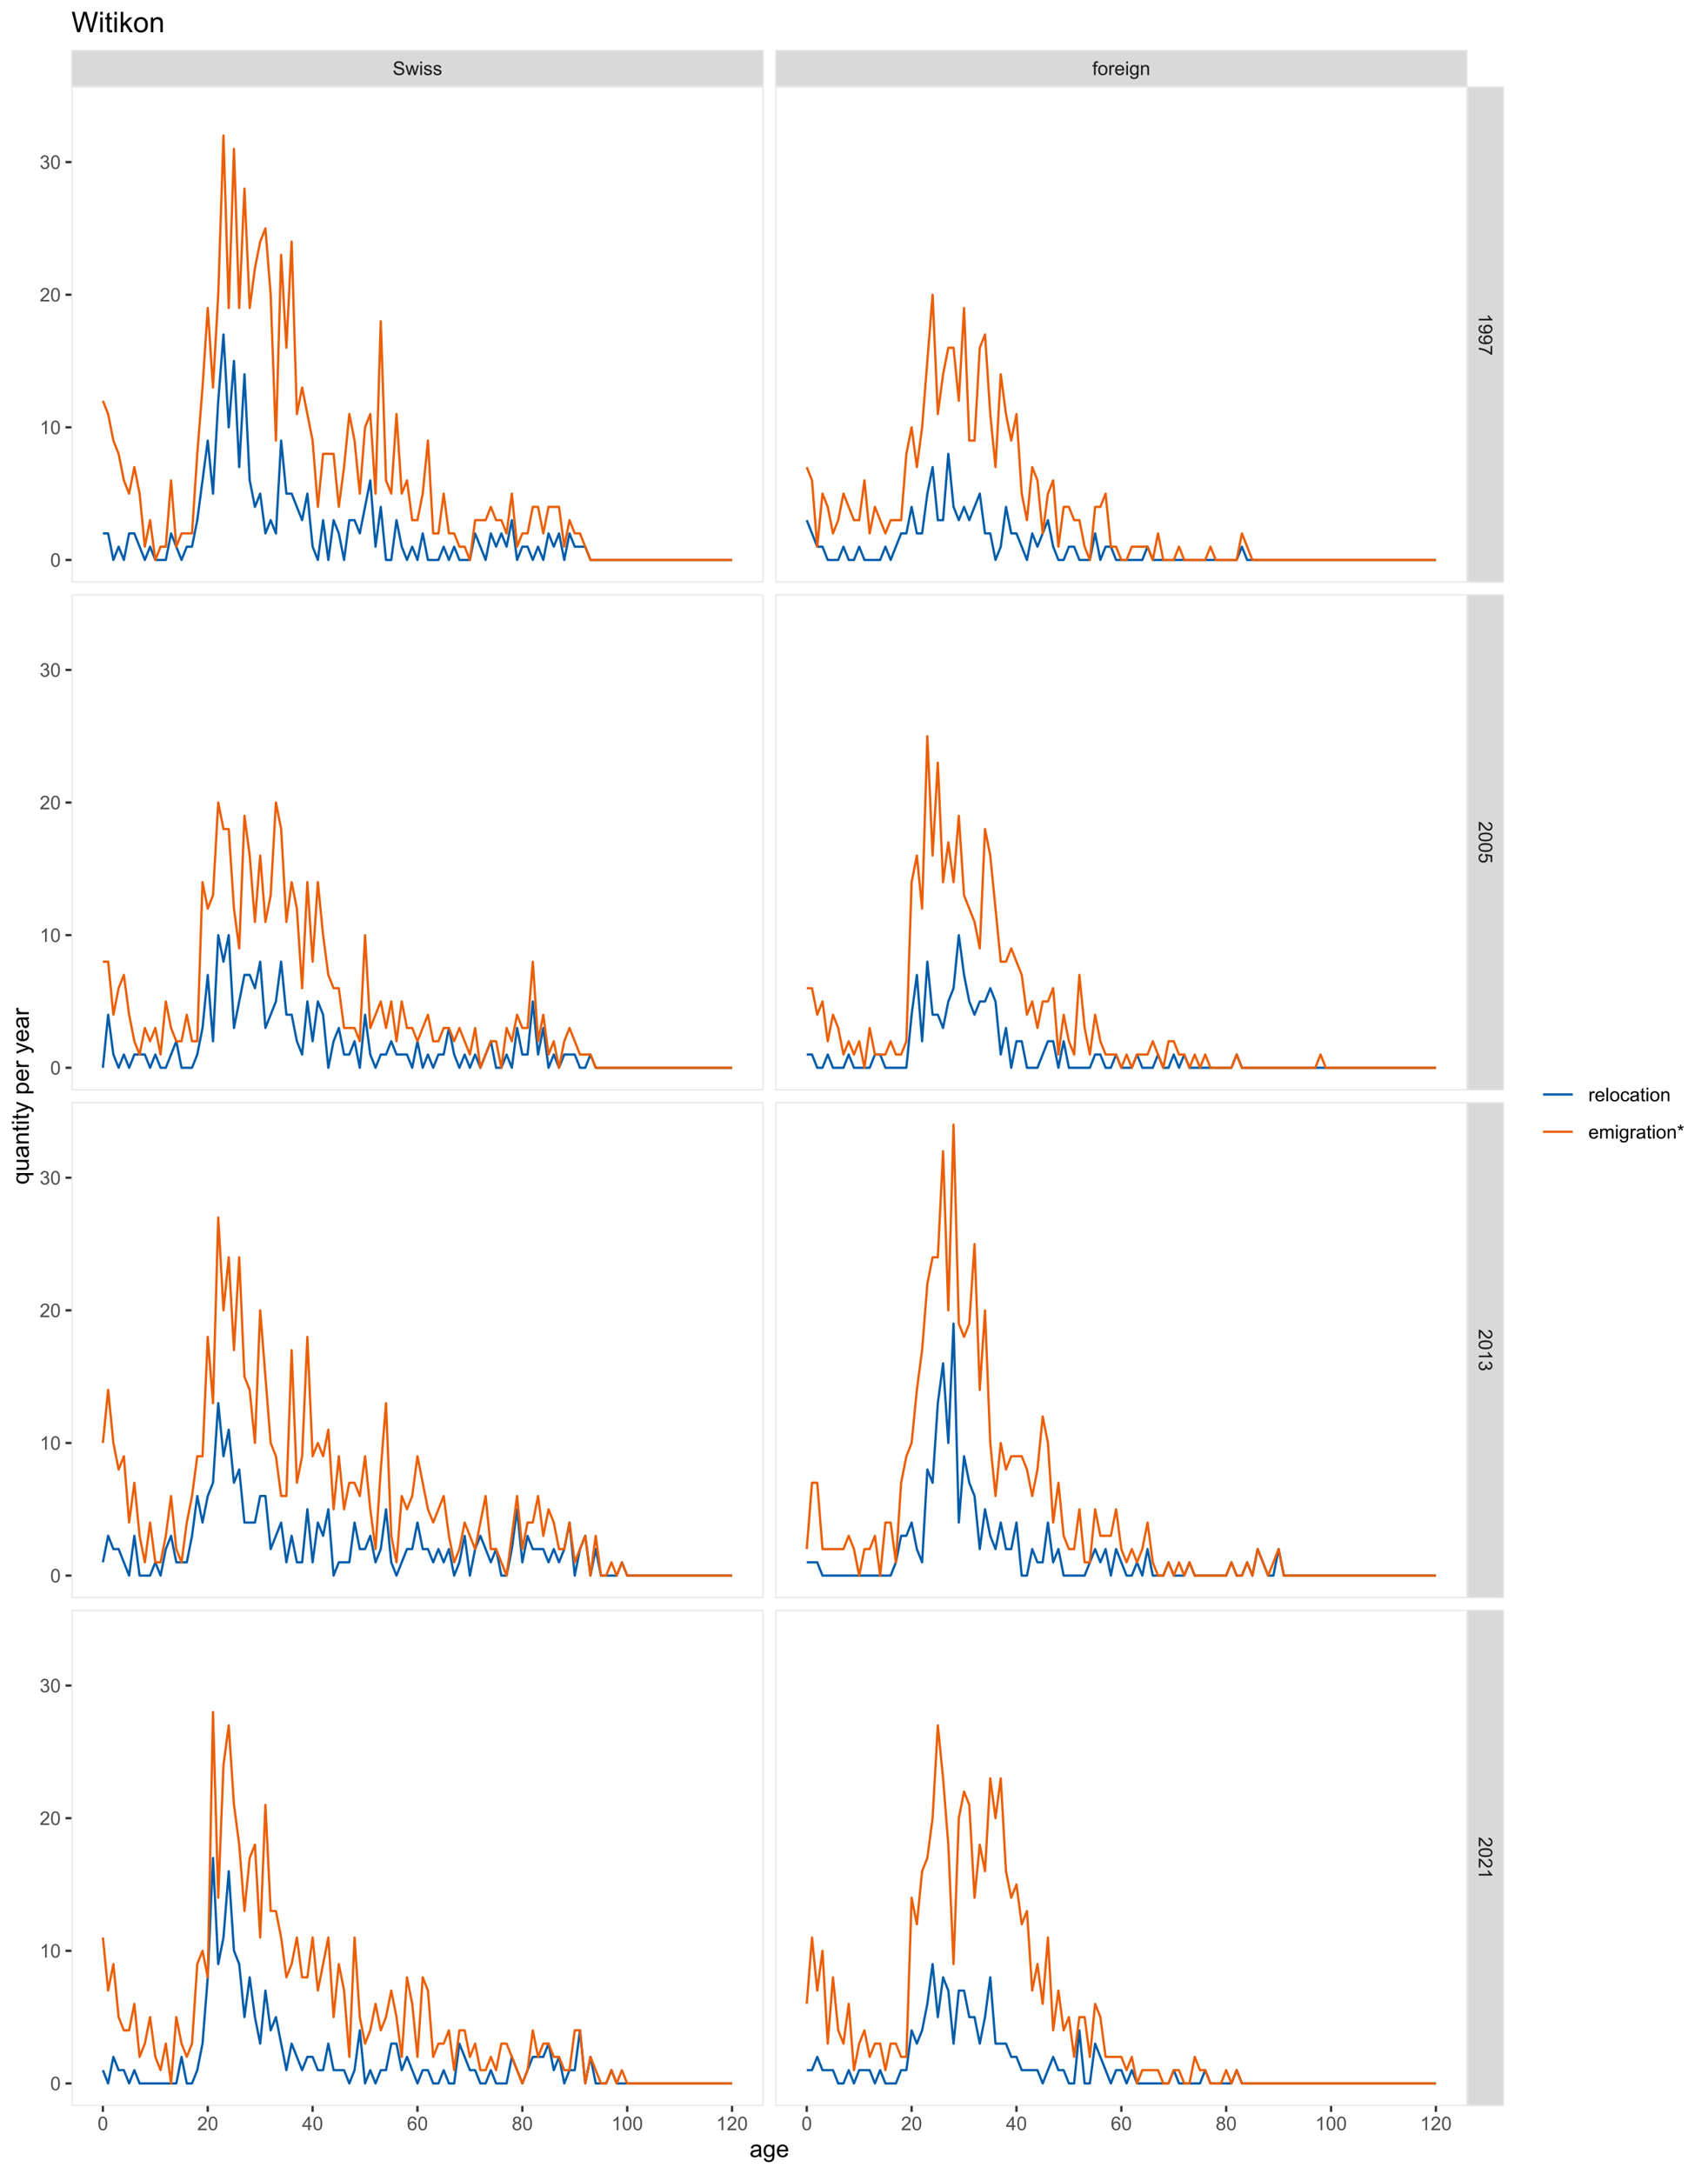 <?xml version="1.0" encoding="UTF-8"?>
<svg xmlns="http://www.w3.org/2000/svg" xmlns:xlink="http://www.w3.org/1999/xlink" width="792pt" height="1008pt" viewBox="0 0 792 1008" version="1.1">
<defs>
<g>
<symbol overflow="visible" id="glyph0-0">
<path style="stroke:none;" d="M 1.102 0 L 1.102 -5.5 L 5.5 -5.5 L 5.5 0 Z M 1.238 -0.137 L 5.363 -0.137 L 5.363 -5.363 L 1.238 -5.363 Z M 1.238 -0.137 "/>
</symbol>
<symbol overflow="visible" id="glyph0-1">
<path style="stroke:none;" d="M 0.395 -2.023 L 1.18 -2.094 C 1.215 -1.773 1.305 -1.516 1.441 -1.316 C 1.574 -1.113 1.785 -0.949 2.074 -0.828 C 2.359 -0.699 2.68 -0.637 3.043 -0.641 C 3.355 -0.637 3.637 -0.684 3.883 -0.781 C 4.125 -0.875 4.305 -1.008 4.426 -1.172 C 4.543 -1.336 4.605 -1.516 4.605 -1.711 C 4.605 -1.906 4.547 -2.078 4.434 -2.227 C 4.316 -2.375 4.129 -2.5 3.867 -2.602 C 3.695 -2.664 3.32 -2.766 2.746 -2.906 C 2.164 -3.047 1.758 -3.176 1.531 -3.301 C 1.227 -3.453 1.004 -3.648 0.855 -3.887 C 0.707 -4.117 0.633 -4.379 0.637 -4.672 C 0.633 -4.984 0.723 -5.281 0.906 -5.562 C 1.082 -5.836 1.344 -6.047 1.695 -6.191 C 2.039 -6.332 2.426 -6.402 2.852 -6.406 C 3.316 -6.402 3.73 -6.328 4.09 -6.18 C 4.445 -6.027 4.719 -5.805 4.91 -5.516 C 5.102 -5.219 5.203 -4.891 5.219 -4.523 L 4.422 -4.465 C 4.375 -4.863 4.23 -5.164 3.984 -5.367 C 3.734 -5.57 3.367 -5.672 2.887 -5.672 C 2.383 -5.672 2.016 -5.578 1.785 -5.395 C 1.555 -5.207 1.441 -4.984 1.441 -4.727 C 1.441 -4.496 1.52 -4.309 1.684 -4.168 C 1.84 -4.02 2.262 -3.871 2.941 -3.719 C 3.617 -3.562 4.082 -3.43 4.336 -3.316 C 4.703 -3.145 4.973 -2.93 5.148 -2.672 C 5.32 -2.414 5.406 -2.113 5.41 -1.777 C 5.406 -1.441 5.312 -1.129 5.121 -0.832 C 4.93 -0.535 4.652 -0.301 4.293 -0.137 C 3.93 0.027 3.527 0.105 3.082 0.109 C 2.512 0.105 2.031 0.023 1.648 -0.141 C 1.258 -0.305 0.957 -0.555 0.742 -0.891 C 0.52 -1.223 0.402 -1.598 0.395 -2.023 Z M 0.395 -2.023 "/>
</symbol>
<symbol overflow="visible" id="glyph0-2">
<path style="stroke:none;" d="M 1.422 0 L 0.027 -4.562 L 0.824 -4.562 L 1.551 -1.93 L 1.82 -0.949 C 1.832 -0.996 1.91 -1.309 2.059 -1.891 L 2.785 -4.562 L 3.578 -4.562 L 4.262 -1.918 L 4.492 -1.043 L 4.754 -1.926 L 5.535 -4.562 L 6.285 -4.562 L 4.859 0 L 4.055 0 L 3.332 -2.734 L 3.152 -3.512 L 2.23 0 Z M 1.422 0 "/>
</symbol>
<symbol overflow="visible" id="glyph0-3">
<path style="stroke:none;" d="M 0.586 -5.41 L 0.586 -6.301 L 1.359 -6.301 L 1.359 -5.41 Z M 0.586 0 L 0.586 -4.562 L 1.359 -4.562 L 1.359 0 Z M 0.586 0 "/>
</symbol>
<symbol overflow="visible" id="glyph0-4">
<path style="stroke:none;" d="M 0.27 -1.363 L 1.035 -1.484 C 1.078 -1.172 1.199 -0.938 1.395 -0.777 C 1.59 -0.609 1.863 -0.527 2.219 -0.531 C 2.57 -0.527 2.832 -0.602 3.008 -0.75 C 3.176 -0.895 3.262 -1.062 3.266 -1.258 C 3.262 -1.43 3.188 -1.566 3.039 -1.672 C 2.93 -1.734 2.664 -1.824 2.246 -1.934 C 1.676 -2.074 1.285 -2.195 1.066 -2.305 C 0.848 -2.406 0.68 -2.551 0.566 -2.738 C 0.453 -2.918 0.398 -3.125 0.398 -3.352 C 0.398 -3.555 0.445 -3.742 0.539 -3.914 C 0.633 -4.086 0.758 -4.23 0.918 -4.348 C 1.039 -4.434 1.203 -4.508 1.41 -4.574 C 1.617 -4.633 1.84 -4.664 2.078 -4.668 C 2.434 -4.664 2.75 -4.613 3.023 -4.512 C 3.293 -4.406 3.492 -4.266 3.621 -4.09 C 3.75 -3.914 3.84 -3.68 3.891 -3.387 L 3.133 -3.281 C 3.098 -3.516 2.996 -3.699 2.832 -3.832 C 2.664 -3.965 2.434 -4.031 2.137 -4.031 C 1.777 -4.031 1.523 -3.973 1.375 -3.855 C 1.223 -3.738 1.148 -3.598 1.148 -3.441 C 1.148 -3.34 1.18 -3.25 1.242 -3.172 C 1.305 -3.086 1.402 -3.02 1.539 -2.965 C 1.613 -2.934 1.84 -2.867 2.223 -2.766 C 2.766 -2.617 3.148 -2.496 3.367 -2.406 C 3.582 -2.312 3.75 -2.176 3.875 -2 C 3.996 -1.82 4.059 -1.602 4.062 -1.34 C 4.059 -1.078 3.984 -0.836 3.836 -0.609 C 3.684 -0.383 3.465 -0.207 3.184 -0.082 C 2.895 0.039 2.574 0.098 2.223 0.102 C 1.625 0.098 1.172 -0.02 0.863 -0.266 C 0.551 -0.508 0.355 -0.875 0.27 -1.363 Z M 0.27 -1.363 "/>
</symbol>
<symbol overflow="visible" id="glyph0-5">
<path style="stroke:none;" d="M 0.766 0 L 0.766 -3.961 L 0.082 -3.961 L 0.082 -4.562 L 0.766 -4.562 L 0.766 -5.047 C 0.762 -5.352 0.789 -5.582 0.848 -5.73 C 0.918 -5.93 1.047 -6.09 1.238 -6.219 C 1.422 -6.34 1.688 -6.402 2.027 -6.406 C 2.246 -6.402 2.484 -6.379 2.75 -6.328 L 2.633 -5.656 C 2.469 -5.68 2.32 -5.695 2.18 -5.699 C 1.945 -5.695 1.777 -5.645 1.68 -5.547 C 1.582 -5.445 1.535 -5.258 1.535 -4.984 L 1.535 -4.562 L 2.422 -4.562 L 2.422 -3.961 L 1.535 -3.961 L 1.535 0 Z M 0.766 0 "/>
</symbol>
<symbol overflow="visible" id="glyph0-6">
<path style="stroke:none;" d="M 0.293 -2.281 C 0.293 -3.125 0.527 -3.754 0.996 -4.16 C 1.387 -4.496 1.863 -4.664 2.434 -4.668 C 3.059 -4.664 3.57 -4.457 3.969 -4.051 C 4.363 -3.637 4.562 -3.07 4.566 -2.348 C 4.562 -1.758 4.477 -1.297 4.301 -0.961 C 4.125 -0.625 3.867 -0.363 3.535 -0.176 C 3.195 0.008 2.828 0.098 2.434 0.102 C 1.789 0.098 1.273 -0.102 0.883 -0.512 C 0.488 -0.918 0.293 -1.508 0.293 -2.281 Z M 1.086 -2.281 C 1.082 -1.695 1.211 -1.258 1.469 -0.969 C 1.723 -0.672 2.043 -0.527 2.434 -0.531 C 2.812 -0.527 3.133 -0.672 3.391 -0.969 C 3.645 -1.258 3.773 -1.707 3.773 -2.309 C 3.773 -2.871 3.645 -3.297 3.387 -3.59 C 3.129 -3.879 2.809 -4.023 2.434 -4.027 C 2.043 -4.023 1.723 -3.879 1.469 -3.594 C 1.211 -3.301 1.082 -2.863 1.086 -2.281 Z M 1.086 -2.281 "/>
</symbol>
<symbol overflow="visible" id="glyph0-7">
<path style="stroke:none;" d="M 0.57 0 L 0.57 -4.562 L 1.266 -4.562 L 1.266 -3.871 C 1.445 -4.191 1.609 -4.406 1.758 -4.512 C 1.906 -4.613 2.07 -4.664 2.258 -4.668 C 2.516 -4.664 2.781 -4.582 3.051 -4.418 L 2.785 -3.699 C 2.59 -3.809 2.402 -3.867 2.219 -3.867 C 2.047 -3.867 1.895 -3.816 1.762 -3.715 C 1.625 -3.613 1.527 -3.473 1.473 -3.293 C 1.383 -3.016 1.34 -2.715 1.344 -2.391 L 1.344 0 Z M 0.57 0 "/>
</symbol>
<symbol overflow="visible" id="glyph0-8">
<path style="stroke:none;" d="M 3.703 -1.469 L 4.504 -1.371 C 4.375 -0.902 4.141 -0.539 3.801 -0.285 C 3.461 -0.027 3.027 0.098 2.496 0.102 C 1.828 0.098 1.297 -0.102 0.906 -0.512 C 0.512 -0.918 0.316 -1.496 0.32 -2.242 C 0.316 -3.008 0.516 -3.605 0.914 -4.031 C 1.309 -4.453 1.82 -4.664 2.453 -4.668 C 3.059 -4.664 3.555 -4.457 3.945 -4.043 C 4.328 -3.629 4.523 -3.043 4.527 -2.289 C 4.523 -2.242 4.523 -2.176 4.523 -2.086 L 1.121 -2.086 C 1.145 -1.582 1.289 -1.195 1.547 -0.93 C 1.801 -0.66 2.117 -0.527 2.5 -0.531 C 2.781 -0.527 3.023 -0.602 3.227 -0.754 C 3.426 -0.902 3.586 -1.141 3.703 -1.469 Z M 1.164 -2.719 L 3.711 -2.719 C 3.672 -3.102 3.578 -3.387 3.422 -3.582 C 3.172 -3.879 2.852 -4.031 2.461 -4.031 C 2.105 -4.031 1.805 -3.91 1.566 -3.672 C 1.32 -3.434 1.188 -3.117 1.164 -2.719 Z M 1.164 -2.719 "/>
</symbol>
<symbol overflow="visible" id="glyph0-9">
<path style="stroke:none;" d="M 0.438 0.379 L 1.191 0.488 C 1.219 0.719 1.309 0.891 1.453 0.996 C 1.645 1.137 1.906 1.207 2.238 1.211 C 2.598 1.207 2.871 1.137 3.066 0.996 C 3.258 0.852 3.391 0.648 3.465 0.395 C 3.5 0.234 3.52 -0.094 3.52 -0.598 C 3.18 -0.199 2.758 0 2.258 0 C 1.625 0 1.141 -0.227 0.801 -0.68 C 0.453 -1.133 0.281 -1.676 0.285 -2.309 C 0.281 -2.742 0.359 -3.141 0.52 -3.512 C 0.676 -3.879 0.906 -4.164 1.207 -4.367 C 1.504 -4.562 1.855 -4.664 2.262 -4.668 C 2.797 -4.664 3.238 -4.445 3.594 -4.012 L 3.594 -4.562 L 4.305 -4.562 L 4.305 -0.617 C 4.301 0.094 4.227 0.594 4.086 0.891 C 3.938 1.188 3.711 1.422 3.398 1.594 C 3.086 1.766 2.699 1.852 2.242 1.852 C 1.695 1.852 1.254 1.727 0.922 1.484 C 0.586 1.234 0.426 0.867 0.438 0.379 Z M 1.078 -2.363 C 1.078 -1.762 1.195 -1.324 1.434 -1.051 C 1.672 -0.773 1.969 -0.637 2.328 -0.641 C 2.68 -0.637 2.98 -0.773 3.223 -1.051 C 3.461 -1.32 3.578 -1.75 3.582 -2.336 C 3.578 -2.895 3.457 -3.316 3.211 -3.602 C 2.961 -3.883 2.66 -4.023 2.316 -4.027 C 1.969 -4.023 1.676 -3.883 1.438 -3.605 C 1.195 -3.324 1.078 -2.91 1.078 -2.363 Z M 1.078 -2.363 "/>
</symbol>
<symbol overflow="visible" id="glyph0-10">
<path style="stroke:none;" d="M 0.578 0 L 0.578 -4.562 L 1.277 -4.562 L 1.277 -3.914 C 1.609 -4.414 2.09 -4.664 2.727 -4.668 C 3 -4.664 3.254 -4.613 3.484 -4.52 C 3.715 -4.418 3.887 -4.289 4.004 -4.129 C 4.113 -3.969 4.195 -3.777 4.246 -3.559 C 4.273 -3.41 4.289 -3.16 4.289 -2.805 L 4.289 0 L 3.516 0 L 3.516 -2.777 C 3.516 -3.09 3.484 -3.324 3.426 -3.484 C 3.363 -3.637 3.258 -3.762 3.105 -3.855 C 2.949 -3.949 2.77 -3.996 2.566 -3.996 C 2.234 -3.996 1.949 -3.891 1.711 -3.68 C 1.469 -3.469 1.348 -3.07 1.352 -2.492 L 1.352 0 Z M 0.578 0 "/>
</symbol>
<symbol overflow="visible" id="glyph0-11">
<path style="stroke:none;" d="M 0.367 -3.105 C 0.363 -3.848 0.438 -4.445 0.594 -4.902 C 0.742 -5.355 0.973 -5.707 1.277 -5.953 C 1.578 -6.199 1.957 -6.32 2.418 -6.324 C 2.754 -6.32 3.051 -6.254 3.309 -6.121 C 3.562 -5.984 3.773 -5.789 3.938 -5.531 C 4.102 -5.273 4.23 -4.961 4.328 -4.594 C 4.422 -4.227 4.469 -3.73 4.473 -3.105 C 4.469 -2.367 4.395 -1.77 4.242 -1.316 C 4.09 -0.859 3.863 -0.508 3.562 -0.262 C 3.258 -0.016 2.875 0.105 2.418 0.109 C 1.809 0.105 1.332 -0.109 0.988 -0.547 C 0.57 -1.066 0.363 -1.922 0.367 -3.105 Z M 1.16 -3.105 C 1.16 -2.07 1.281 -1.379 1.523 -1.039 C 1.766 -0.695 2.062 -0.527 2.418 -0.527 C 2.773 -0.527 3.074 -0.699 3.316 -1.043 C 3.559 -1.387 3.68 -2.074 3.68 -3.105 C 3.68 -4.145 3.559 -4.832 3.316 -5.172 C 3.074 -5.512 2.77 -5.684 2.41 -5.684 C 2.051 -5.684 1.77 -5.531 1.559 -5.234 C 1.293 -4.844 1.16 -4.137 1.16 -3.105 Z M 1.16 -3.105 "/>
</symbol>
<symbol overflow="visible" id="glyph0-12">
<path style="stroke:none;" d="M 4.43 -0.742 L 4.43 0 L 0.266 0 C 0.258 -0.188 0.289 -0.367 0.355 -0.539 C 0.461 -0.82 0.629 -1.098 0.863 -1.375 C 1.094 -1.648 1.434 -1.965 1.879 -2.328 C 2.562 -2.887 3.023 -3.332 3.266 -3.664 C 3.5 -3.988 3.621 -4.301 3.625 -4.594 C 3.621 -4.898 3.512 -5.156 3.297 -5.367 C 3.074 -5.578 2.789 -5.684 2.441 -5.684 C 2.066 -5.684 1.77 -5.57 1.547 -5.348 C 1.32 -5.125 1.207 -4.816 1.207 -4.422 L 0.414 -4.504 C 0.465 -5.094 0.668 -5.543 1.027 -5.855 C 1.379 -6.164 1.855 -6.32 2.457 -6.324 C 3.059 -6.32 3.539 -6.152 3.891 -5.82 C 4.242 -5.484 4.418 -5.07 4.422 -4.578 C 4.418 -4.32 4.367 -4.074 4.266 -3.832 C 4.164 -3.59 3.992 -3.332 3.754 -3.062 C 3.512 -2.793 3.113 -2.426 2.562 -1.957 C 2.094 -1.566 1.797 -1.301 1.664 -1.16 C 1.531 -1.02 1.422 -0.879 1.34 -0.742 Z M 4.43 -0.742 "/>
</symbol>
<symbol overflow="visible" id="glyph0-13">
<path style="stroke:none;" d="M 2.844 0 L 2.844 -1.508 L 0.113 -1.508 L 0.113 -2.219 L 2.988 -6.301 L 3.617 -6.301 L 3.617 -2.219 L 4.469 -2.219 L 4.469 -1.508 L 3.617 -1.508 L 3.617 0 Z M 2.844 -2.219 L 2.844 -5.059 L 0.871 -2.219 Z M 2.844 -2.219 "/>
</symbol>
<symbol overflow="visible" id="glyph0-14">
<path style="stroke:none;" d="M 4.379 -4.758 L 3.609 -4.695 C 3.539 -4.996 3.441 -5.219 3.316 -5.359 C 3.105 -5.574 2.848 -5.684 2.543 -5.688 C 2.297 -5.684 2.078 -5.617 1.895 -5.484 C 1.648 -5.305 1.457 -5.043 1.32 -4.703 C 1.176 -4.363 1.105 -3.879 1.102 -3.25 C 1.285 -3.531 1.512 -3.742 1.781 -3.879 C 2.051 -4.016 2.332 -4.082 2.629 -4.086 C 3.141 -4.082 3.578 -3.895 3.945 -3.516 C 4.305 -3.137 4.488 -2.645 4.492 -2.047 C 4.488 -1.648 4.402 -1.281 4.234 -0.941 C 4.062 -0.602 3.828 -0.34 3.531 -0.16 C 3.23 0.02 2.895 0.105 2.52 0.109 C 1.871 0.105 1.344 -0.129 0.941 -0.602 C 0.531 -1.074 0.328 -1.855 0.332 -2.949 C 0.328 -4.16 0.551 -5.047 1.004 -5.602 C 1.395 -6.082 1.926 -6.32 2.59 -6.324 C 3.086 -6.32 3.492 -6.184 3.809 -5.906 C 4.125 -5.629 4.312 -5.246 4.379 -4.758 Z M 1.219 -2.039 C 1.219 -1.773 1.273 -1.516 1.387 -1.273 C 1.5 -1.027 1.66 -0.844 1.863 -0.719 C 2.066 -0.59 2.277 -0.527 2.504 -0.527 C 2.828 -0.527 3.109 -0.656 3.348 -0.922 C 3.578 -1.184 3.695 -1.543 3.699 -2 C 3.695 -2.43 3.582 -2.773 3.352 -3.027 C 3.117 -3.273 2.824 -3.398 2.477 -3.402 C 2.121 -3.398 1.824 -3.273 1.582 -3.027 C 1.34 -2.773 1.219 -2.445 1.219 -2.039 Z M 1.219 -2.039 "/>
</symbol>
<symbol overflow="visible" id="glyph0-15">
<path style="stroke:none;" d="M 1.555 -3.418 C 1.23 -3.531 0.992 -3.699 0.84 -3.918 C 0.684 -4.133 0.609 -4.395 0.609 -4.699 C 0.609 -5.156 0.773 -5.539 1.102 -5.855 C 1.43 -6.164 1.867 -6.32 2.418 -6.324 C 2.969 -6.32 3.41 -6.16 3.746 -5.844 C 4.078 -5.523 4.246 -5.137 4.25 -4.68 C 4.246 -4.387 4.172 -4.133 4.02 -3.918 C 3.863 -3.699 3.629 -3.531 3.32 -3.418 C 3.707 -3.285 4 -3.082 4.203 -2.805 C 4.402 -2.52 4.504 -2.184 4.508 -1.801 C 4.504 -1.258 4.312 -0.805 3.934 -0.441 C 3.551 -0.074 3.051 0.105 2.434 0.109 C 1.809 0.105 1.309 -0.074 0.926 -0.441 C 0.543 -0.809 0.352 -1.27 0.355 -1.82 C 0.352 -2.23 0.457 -2.574 0.668 -2.852 C 0.875 -3.125 1.168 -3.312 1.555 -3.418 Z M 1.402 -4.727 C 1.398 -4.426 1.496 -4.184 1.688 -3.996 C 1.879 -3.805 2.129 -3.707 2.438 -3.711 C 2.734 -3.707 2.977 -3.801 3.168 -3.992 C 3.355 -4.176 3.449 -4.406 3.453 -4.684 C 3.449 -4.965 3.352 -5.203 3.16 -5.398 C 2.961 -5.586 2.719 -5.684 2.43 -5.688 C 2.129 -5.684 1.883 -5.59 1.691 -5.402 C 1.496 -5.215 1.398 -4.988 1.402 -4.727 Z M 1.152 -1.816 C 1.148 -1.598 1.199 -1.383 1.309 -1.176 C 1.41 -0.969 1.566 -0.809 1.773 -0.695 C 1.98 -0.582 2.203 -0.527 2.441 -0.527 C 2.809 -0.527 3.113 -0.645 3.355 -0.883 C 3.594 -1.121 3.715 -1.426 3.719 -1.793 C 3.715 -2.164 3.59 -2.469 3.344 -2.715 C 3.094 -2.957 2.785 -3.082 2.414 -3.082 C 2.051 -3.082 1.75 -2.961 1.512 -2.719 C 1.27 -2.477 1.148 -2.176 1.152 -1.816 Z M 1.152 -1.816 "/>
</symbol>
<symbol overflow="visible" id="glyph0-16">
<path style="stroke:none;" d="M 3.277 0 L 2.504 0 L 2.504 -4.93 C 2.316 -4.75 2.074 -4.574 1.773 -4.395 C 1.469 -4.215 1.195 -4.082 0.957 -3.996 L 0.957 -4.742 C 1.387 -4.941 1.766 -5.188 2.09 -5.48 C 2.414 -5.77 2.645 -6.051 2.781 -6.324 L 3.277 -6.324 Z M 3.277 0 "/>
</symbol>
<symbol overflow="visible" id="glyph0-17">
<path style="stroke:none;" d="M 0.371 -1.664 L 1.145 -1.766 C 1.23 -1.324 1.383 -1.008 1.598 -0.816 C 1.809 -0.621 2.066 -0.527 2.375 -0.527 C 2.734 -0.527 3.043 -0.652 3.297 -0.906 C 3.547 -1.156 3.672 -1.469 3.676 -1.844 C 3.672 -2.195 3.555 -2.488 3.324 -2.719 C 3.09 -2.949 2.797 -3.062 2.441 -3.066 C 2.293 -3.062 2.109 -3.035 1.895 -2.98 L 1.98 -3.66 C 2.031 -3.652 2.07 -3.648 2.105 -3.652 C 2.434 -3.648 2.73 -3.734 2.996 -3.91 C 3.254 -4.078 3.387 -4.344 3.391 -4.703 C 3.387 -4.984 3.289 -5.219 3.102 -5.406 C 2.906 -5.59 2.66 -5.684 2.359 -5.688 C 2.055 -5.684 1.805 -5.59 1.605 -5.402 C 1.402 -5.215 1.273 -4.93 1.219 -4.555 L 0.445 -4.691 C 0.539 -5.207 0.754 -5.609 1.09 -5.895 C 1.426 -6.18 1.844 -6.32 2.344 -6.324 C 2.688 -6.32 3.004 -6.246 3.293 -6.102 C 3.582 -5.953 3.801 -5.754 3.953 -5.5 C 4.105 -5.242 4.184 -4.973 4.184 -4.688 C 4.184 -4.414 4.109 -4.164 3.965 -3.945 C 3.816 -3.719 3.602 -3.543 3.316 -3.41 C 3.688 -3.324 3.977 -3.145 4.184 -2.875 C 4.391 -2.602 4.492 -2.262 4.496 -1.859 C 4.492 -1.305 4.293 -0.84 3.895 -0.461 C 3.492 -0.078 2.984 0.109 2.371 0.113 C 1.816 0.109 1.355 -0.051 0.992 -0.379 C 0.625 -0.707 0.418 -1.137 0.371 -1.664 Z M 0.371 -1.664 "/>
</symbol>
<symbol overflow="visible" id="glyph0-18">
<path style="stroke:none;" d="M 0.562 0 L 0.562 -6.301 L 1.336 -6.301 L 1.336 0 Z M 0.562 0 "/>
</symbol>
<symbol overflow="visible" id="glyph0-19">
<path style="stroke:none;" d="M 3.559 -1.672 L 4.32 -1.574 C 4.234 -1.047 4.023 -0.637 3.68 -0.34 C 3.336 -0.047 2.914 0.098 2.418 0.102 C 1.793 0.098 1.293 -0.102 0.914 -0.508 C 0.531 -0.914 0.34 -1.5 0.344 -2.266 C 0.34 -2.754 0.422 -3.184 0.586 -3.559 C 0.75 -3.926 0.996 -4.203 1.332 -4.391 C 1.664 -4.57 2.027 -4.664 2.422 -4.668 C 2.914 -4.664 3.32 -4.539 3.641 -4.289 C 3.953 -4.039 4.156 -3.684 4.246 -3.223 L 3.492 -3.105 C 3.422 -3.41 3.293 -3.641 3.113 -3.797 C 2.926 -3.953 2.707 -4.031 2.453 -4.031 C 2.062 -4.031 1.746 -3.891 1.504 -3.609 C 1.258 -3.328 1.137 -2.887 1.141 -2.285 C 1.137 -1.672 1.254 -1.227 1.492 -0.949 C 1.723 -0.668 2.027 -0.527 2.41 -0.531 C 2.711 -0.527 2.965 -0.621 3.172 -0.809 C 3.371 -0.996 3.5 -1.281 3.559 -1.672 Z M 3.559 -1.672 "/>
</symbol>
<symbol overflow="visible" id="glyph0-20">
<path style="stroke:none;" d="M 3.559 -0.562 C 3.27 -0.32 2.996 -0.148 2.73 -0.047 C 2.465 0.051 2.18 0.098 1.879 0.102 C 1.375 0.098 0.988 -0.02 0.719 -0.266 C 0.449 -0.508 0.316 -0.82 0.316 -1.203 C 0.316 -1.422 0.367 -1.629 0.469 -1.816 C 0.57 -2 0.703 -2.148 0.871 -2.262 C 1.031 -2.371 1.215 -2.453 1.426 -2.516 C 1.574 -2.551 1.805 -2.59 2.113 -2.629 C 2.734 -2.703 3.195 -2.793 3.492 -2.895 C 3.492 -3 3.492 -3.066 3.496 -3.098 C 3.492 -3.41 3.418 -3.633 3.277 -3.766 C 3.074 -3.938 2.781 -4.023 2.398 -4.027 C 2.031 -4.023 1.762 -3.961 1.59 -3.836 C 1.414 -3.707 1.289 -3.48 1.207 -3.16 L 0.453 -3.262 C 0.516 -3.582 0.629 -3.844 0.789 -4.043 C 0.945 -4.242 1.172 -4.395 1.473 -4.504 C 1.77 -4.609 2.117 -4.664 2.508 -4.668 C 2.898 -4.664 3.215 -4.617 3.457 -4.527 C 3.699 -4.434 3.879 -4.32 3.996 -4.184 C 4.109 -4.043 4.188 -3.867 4.238 -3.656 C 4.258 -3.523 4.27 -3.285 4.273 -2.945 L 4.273 -1.914 C 4.27 -1.191 4.289 -0.734 4.324 -0.547 C 4.355 -0.352 4.418 -0.172 4.52 0 L 3.711 0 C 3.629 -0.16 3.578 -0.348 3.559 -0.562 Z M 3.492 -2.289 C 3.211 -2.172 2.789 -2.074 2.23 -2 C 1.91 -1.949 1.684 -1.898 1.555 -1.844 C 1.422 -1.785 1.32 -1.699 1.25 -1.59 C 1.176 -1.477 1.141 -1.355 1.145 -1.227 C 1.141 -1.016 1.219 -0.844 1.379 -0.707 C 1.531 -0.57 1.762 -0.504 2.062 -0.504 C 2.359 -0.504 2.621 -0.566 2.855 -0.699 C 3.086 -0.824 3.258 -1.004 3.367 -1.234 C 3.449 -1.406 3.492 -1.664 3.492 -2.008 Z M 3.492 -2.289 "/>
</symbol>
<symbol overflow="visible" id="glyph0-21">
<path style="stroke:none;" d="M 2.27 -0.691 L 2.379 -0.008 C 2.16 0.039 1.965 0.059 1.797 0.059 C 1.512 0.059 1.293 0.016 1.141 -0.074 C 0.984 -0.16 0.875 -0.277 0.816 -0.422 C 0.75 -0.566 0.719 -0.871 0.723 -1.336 L 0.723 -3.961 L 0.156 -3.961 L 0.156 -4.562 L 0.723 -4.562 L 0.723 -5.695 L 1.492 -6.156 L 1.492 -4.562 L 2.27 -4.562 L 2.27 -3.961 L 1.492 -3.961 L 1.492 -1.293 C 1.488 -1.07 1.5 -0.93 1.531 -0.867 C 1.555 -0.805 1.602 -0.754 1.664 -0.715 C 1.727 -0.676 1.812 -0.656 1.93 -0.66 C 2.012 -0.656 2.125 -0.668 2.27 -0.691 Z M 2.27 -0.691 "/>
</symbol>
<symbol overflow="visible" id="glyph0-22">
<path style="stroke:none;" d="M 0.578 0 L 0.578 -4.562 L 1.273 -4.562 L 1.273 -3.922 C 1.414 -4.141 1.605 -4.32 1.844 -4.461 C 2.078 -4.594 2.348 -4.664 2.656 -4.668 C 2.992 -4.664 3.27 -4.594 3.488 -4.457 C 3.699 -4.312 3.852 -4.117 3.945 -3.867 C 4.301 -4.398 4.773 -4.664 5.355 -4.668 C 5.805 -4.664 6.148 -4.539 6.395 -4.289 C 6.637 -4.039 6.762 -3.652 6.762 -3.133 L 6.762 0 L 5.996 0 L 5.996 -2.875 C 5.992 -3.184 5.969 -3.406 5.918 -3.543 C 5.867 -3.676 5.773 -3.785 5.645 -3.871 C 5.512 -3.953 5.359 -3.996 5.184 -3.996 C 4.859 -3.996 4.594 -3.887 4.383 -3.676 C 4.172 -3.457 4.066 -3.117 4.066 -2.652 L 4.066 0 L 3.293 0 L 3.293 -2.965 C 3.293 -3.309 3.227 -3.566 3.102 -3.738 C 2.973 -3.91 2.77 -3.996 2.484 -3.996 C 2.266 -3.996 2.062 -3.938 1.879 -3.824 C 1.691 -3.707 1.559 -3.539 1.477 -3.32 C 1.391 -3.098 1.348 -2.781 1.352 -2.367 L 1.352 0 Z M 0.578 0 "/>
</symbol>
<symbol overflow="visible" id="glyph0-23">
<path style="stroke:none;" d="M 0.273 -5.145 L 0.473 -5.754 C 0.926 -5.59 1.258 -5.449 1.465 -5.336 C 1.41 -5.852 1.379 -6.207 1.379 -6.406 L 2.004 -6.406 C 1.992 -6.117 1.957 -5.762 1.902 -5.34 C 2.195 -5.488 2.535 -5.629 2.918 -5.754 L 3.117 -5.145 C 2.75 -5.02 2.391 -4.938 2.047 -4.902 C 2.219 -4.75 2.465 -4.48 2.785 -4.09 L 2.27 -3.727 C 2.098 -3.953 1.902 -4.258 1.68 -4.648 C 1.465 -4.242 1.277 -3.938 1.121 -3.727 L 0.613 -4.09 C 0.945 -4.496 1.184 -4.766 1.328 -4.902 C 0.957 -4.973 0.605 -5.055 0.273 -5.145 Z M 0.273 -5.145 "/>
</symbol>
<symbol overflow="visible" id="glyph1-0">
<path style="stroke:none;" d="M 0 1.102 L 5.5 1.102 L 5.5 5.5 L 0 5.5 Z M 0.137 1.238 L 0.137 5.363 L 5.363 5.363 L 5.363 1.238 Z M 0.137 1.238 "/>
</symbol>
<symbol overflow="visible" id="glyph1-1">
<path style="stroke:none;" d="M 0 3.277 L 0 2.504 L 4.93 2.504 C 4.75 2.316 4.574 2.074 4.395 1.773 C 4.215 1.469 4.082 1.195 3.996 0.957 L 4.742 0.957 C 4.941 1.387 5.188 1.766 5.48 2.09 C 5.77 2.414 6.051 2.645 6.324 2.781 L 6.324 3.277 Z M 0 3.277 "/>
</symbol>
<symbol overflow="visible" id="glyph1-2">
<path style="stroke:none;" d="M 1.457 0.48 L 1.527 1.227 C 1.172 1.285 0.918 1.406 0.762 1.586 C 0.605 1.762 0.527 1.988 0.527 2.27 C 0.527 2.504 0.582 2.715 0.691 2.895 C 0.801 3.074 0.945 3.219 1.129 3.336 C 1.309 3.445 1.555 3.543 1.863 3.621 C 2.172 3.699 2.484 3.738 2.809 3.738 C 2.84 3.738 2.895 3.734 2.965 3.734 C 2.715 3.578 2.512 3.367 2.363 3.102 C 2.207 2.828 2.133 2.539 2.137 2.23 C 2.133 1.707 2.32 1.266 2.703 0.906 C 3.078 0.543 3.578 0.363 4.199 0.363 C 4.836 0.363 5.348 0.551 5.738 0.93 C 6.125 1.305 6.32 1.777 6.324 2.348 C 6.32 2.754 6.211 3.129 5.992 3.469 C 5.77 3.809 5.457 4.066 5.051 4.242 C 4.641 4.418 4.047 4.504 3.277 4.508 C 2.469 4.504 1.828 4.418 1.355 4.246 C 0.875 4.07 0.512 3.809 0.266 3.465 C 0.016 3.117 -0.105 2.715 -0.105 2.25 C -0.105 1.758 0.031 1.355 0.305 1.043 C 0.578 0.73 0.961 0.543 1.457 0.48 Z M 4.238 3.648 C 4.676 3.645 5.027 3.527 5.293 3.293 C 5.551 3.055 5.684 2.77 5.684 2.441 C 5.684 2.094 5.543 1.793 5.262 1.543 C 4.98 1.285 4.617 1.16 4.172 1.16 C 3.77 1.16 3.441 1.281 3.195 1.523 C 2.941 1.766 2.816 2.062 2.82 2.418 C 2.816 2.773 2.941 3.066 3.195 3.301 C 3.441 3.527 3.789 3.645 4.238 3.648 Z M 4.238 3.648 "/>
</symbol>
<symbol overflow="visible" id="glyph1-3">
<path style="stroke:none;" d="M 5.473 0.418 L 6.219 0.418 L 6.219 4.496 L 5.617 4.496 C 5.188 4.09 4.621 3.691 3.914 3.301 C 3.203 2.902 2.473 2.602 1.73 2.391 C 1.199 2.234 0.625 2.133 0 2.094 L 0 1.297 C 0.492 1.305 1.09 1.402 1.793 1.59 C 2.496 1.77 3.172 2.039 3.824 2.391 C 4.477 2.738 5.027 3.105 5.473 3.5 Z M 5.473 0.418 "/>
</symbol>
<symbol overflow="visible" id="glyph1-4">
<path style="stroke:none;" d="M 0.742 4.43 L 0 4.43 L 0 0.266 C 0.188 0.258 0.367 0.289 0.539 0.355 C 0.82 0.461 1.098 0.629 1.375 0.863 C 1.648 1.094 1.965 1.434 2.328 1.879 C 2.887 2.562 3.332 3.023 3.664 3.266 C 3.988 3.5 4.301 3.621 4.594 3.625 C 4.898 3.621 5.156 3.512 5.367 3.297 C 5.578 3.074 5.684 2.789 5.684 2.441 C 5.684 2.066 5.57 1.77 5.348 1.547 C 5.125 1.32 4.816 1.207 4.422 1.207 L 4.504 0.414 C 5.094 0.465 5.543 0.668 5.855 1.023 C 6.164 1.379 6.32 1.855 6.324 2.457 C 6.32 3.059 6.152 3.539 5.82 3.891 C 5.484 4.242 5.07 4.418 4.578 4.422 C 4.32 4.418 4.074 4.367 3.832 4.266 C 3.59 4.164 3.332 3.992 3.062 3.754 C 2.793 3.512 2.426 3.113 1.957 2.562 C 1.566 2.094 1.301 1.797 1.16 1.664 C 1.02 1.531 0.879 1.422 0.742 1.34 Z M 0.742 4.43 "/>
</symbol>
<symbol overflow="visible" id="glyph1-5">
<path style="stroke:none;" d="M 3.105 0.363 C 3.848 0.363 4.445 0.438 4.902 0.594 C 5.355 0.742 5.707 0.973 5.953 1.277 C 6.199 1.578 6.32 1.957 6.324 2.418 C 6.32 2.754 6.254 3.051 6.121 3.309 C 5.984 3.562 5.789 3.773 5.531 3.938 C 5.273 4.102 4.961 4.23 4.594 4.328 C 4.227 4.422 3.73 4.469 3.105 4.473 C 2.367 4.469 1.77 4.395 1.316 4.242 C 0.859 4.09 0.508 3.863 0.266 3.562 C 0.016 3.258 -0.105 2.875 -0.105 2.418 C -0.105 1.809 0.109 1.332 0.547 0.988 C 1.066 0.57 1.922 0.363 3.105 0.363 Z M 3.105 1.16 C 2.07 1.16 1.379 1.281 1.039 1.523 C 0.695 1.766 0.527 2.062 0.527 2.418 C 0.527 2.773 0.699 3.074 1.043 3.316 C 1.387 3.559 2.074 3.68 3.105 3.68 C 4.145 3.68 4.832 3.559 5.172 3.316 C 5.512 3.074 5.684 2.77 5.684 2.41 C 5.684 2.051 5.531 1.77 5.234 1.559 C 4.844 1.293 4.137 1.16 3.105 1.16 Z M 3.105 1.16 "/>
</symbol>
<symbol overflow="visible" id="glyph1-6">
<path style="stroke:none;" d="M 1.648 0.363 L 1.719 1.176 C 1.32 1.234 1.023 1.375 0.824 1.594 C 0.625 1.812 0.527 2.078 0.527 2.391 C 0.527 2.762 0.668 3.074 0.949 3.336 C 1.23 3.59 1.602 3.719 2.066 3.723 C 2.508 3.719 2.855 3.594 3.109 3.348 C 3.363 3.098 3.492 2.773 3.492 2.375 C 3.492 2.125 3.434 1.902 3.32 1.703 C 3.207 1.5 3.062 1.344 2.883 1.23 L 2.977 0.504 L 6.215 1.113 L 6.215 4.246 L 5.473 4.246 L 5.473 1.73 L 3.781 1.391 C 4.039 1.766 4.172 2.164 4.176 2.582 C 4.172 3.129 3.98 3.594 3.605 3.973 C 3.223 4.352 2.734 4.539 2.137 4.543 C 1.562 4.539 1.07 4.375 0.656 4.043 C 0.148 3.637 -0.105 3.086 -0.105 2.391 C -0.105 1.816 0.055 1.348 0.375 0.984 C 0.695 0.621 1.117 0.414 1.648 0.363 Z M 1.648 0.363 "/>
</symbol>
<symbol overflow="visible" id="glyph1-7">
<path style="stroke:none;" d="M 1.664 0.371 L 1.766 1.145 C 1.324 1.23 1.008 1.383 0.816 1.598 C 0.621 1.809 0.527 2.066 0.527 2.375 C 0.527 2.734 0.652 3.043 0.906 3.297 C 1.156 3.547 1.469 3.672 1.844 3.676 C 2.195 3.672 2.488 3.555 2.719 3.324 C 2.949 3.09 3.062 2.797 3.066 2.441 C 3.062 2.293 3.035 2.109 2.98 1.895 L 3.66 1.98 C 3.652 2.031 3.648 2.07 3.652 2.105 C 3.648 2.43 3.734 2.727 3.91 2.992 C 4.078 3.254 4.344 3.387 4.703 3.391 C 4.984 3.387 5.219 3.289 5.406 3.102 C 5.59 2.906 5.684 2.66 5.688 2.359 C 5.684 2.055 5.59 1.805 5.402 1.605 C 5.215 1.402 4.93 1.273 4.555 1.219 L 4.691 0.445 C 5.207 0.539 5.609 0.754 5.895 1.09 C 6.18 1.426 6.32 1.84 6.324 2.34 C 6.32 2.684 6.246 3.004 6.102 3.293 C 5.953 3.582 5.754 3.801 5.5 3.953 C 5.242 4.105 4.973 4.184 4.688 4.184 C 4.414 4.184 4.164 4.109 3.945 3.965 C 3.719 3.816 3.543 3.602 3.41 3.316 C 3.324 3.688 3.145 3.977 2.875 4.184 C 2.605 4.391 2.266 4.492 1.859 4.496 C 1.305 4.492 0.84 4.293 0.461 3.895 C 0.078 3.492 -0.109 2.984 -0.113 2.371 C -0.109 1.816 0.051 1.355 0.379 0.992 C 0.707 0.625 1.137 0.418 1.664 0.371 Z M 1.664 0.371 "/>
</symbol>
<symbol overflow="visible" id="glyph2-0">
<path style="stroke:none;" d="M 1.375 0 L 1.375 -6.875 L 6.875 -6.875 L 6.875 0 Z M 1.547 -0.172 L 6.703 -0.172 L 6.703 -6.703 L 1.547 -6.703 Z M 1.547 -0.172 "/>
</symbol>
<symbol overflow="visible" id="glyph2-1">
<path style="stroke:none;" d="M 4.445 -0.703 C 4.086 -0.398 3.742 -0.184 3.414 -0.059 C 3.082 0.066 2.727 0.129 2.348 0.129 C 1.719 0.129 1.238 -0.023 0.902 -0.328 C 0.566 -0.633 0.398 -1.023 0.398 -1.504 C 0.398 -1.781 0.461 -2.035 0.586 -2.27 C 0.711 -2.496 0.875 -2.684 1.086 -2.824 C 1.289 -2.965 1.523 -3.07 1.781 -3.141 C 1.969 -3.191 2.254 -3.238 2.641 -3.289 C 3.418 -3.375 3.992 -3.488 4.367 -3.621 C 4.367 -3.754 4.371 -3.836 4.371 -3.871 C 4.371 -4.266 4.277 -4.543 4.098 -4.703 C 3.848 -4.918 3.48 -5.027 2.996 -5.031 C 2.539 -5.027 2.203 -4.949 1.988 -4.793 C 1.77 -4.633 1.609 -4.352 1.508 -3.949 L 0.562 -4.078 C 0.648 -4.48 0.789 -4.805 0.988 -5.055 C 1.184 -5.301 1.469 -5.492 1.844 -5.629 C 2.215 -5.762 2.645 -5.828 3.137 -5.832 C 3.621 -5.828 4.02 -5.773 4.324 -5.66 C 4.629 -5.543 4.852 -5.398 4.996 -5.227 C 5.137 -5.055 5.238 -4.836 5.297 -4.57 C 5.328 -4.406 5.344 -4.109 5.344 -3.68 L 5.344 -2.391 C 5.344 -1.492 5.363 -0.922 5.406 -0.684 C 5.445 -0.445 5.527 -0.219 5.648 0 L 4.641 0 C 4.539 -0.199 4.473 -0.434 4.445 -0.703 Z M 4.367 -2.863 C 4.012 -2.719 3.488 -2.598 2.789 -2.496 C 2.391 -2.438 2.105 -2.371 1.941 -2.301 C 1.773 -2.227 1.648 -2.121 1.562 -1.988 C 1.473 -1.848 1.43 -1.695 1.43 -1.531 C 1.43 -1.27 1.527 -1.055 1.723 -0.887 C 1.918 -0.711 2.203 -0.625 2.578 -0.629 C 2.949 -0.625 3.277 -0.707 3.57 -0.871 C 3.859 -1.031 4.074 -1.254 4.211 -1.543 C 4.312 -1.754 4.363 -2.078 4.367 -2.508 Z M 4.367 -2.863 "/>
</symbol>
<symbol overflow="visible" id="glyph2-2">
<path style="stroke:none;" d="M 0.547 0.473 L 1.488 0.613 C 1.527 0.898 1.637 1.109 1.816 1.246 C 2.055 1.422 2.379 1.512 2.797 1.516 C 3.242 1.512 3.59 1.422 3.832 1.246 C 4.074 1.062 4.238 0.812 4.328 0.492 C 4.379 0.297 4.402 -0.113 4.398 -0.746 C 3.973 -0.246 3.445 0 2.82 0 C 2.031 0 1.426 -0.281 1 -0.848 C 0.566 -1.41 0.352 -2.09 0.355 -2.883 C 0.352 -3.426 0.449 -3.926 0.648 -4.391 C 0.844 -4.848 1.129 -5.203 1.504 -5.457 C 1.875 -5.703 2.316 -5.828 2.824 -5.832 C 3.496 -5.828 4.051 -5.559 4.492 -5.016 L 4.492 -5.703 L 5.383 -5.703 L 5.383 -0.773 C 5.379 0.113 5.289 0.742 5.109 1.113 C 4.93 1.484 4.641 1.777 4.25 1.992 C 3.855 2.207 3.375 2.312 2.805 2.316 C 2.121 2.312 1.57 2.16 1.152 1.855 C 0.734 1.547 0.531 1.086 0.547 0.473 Z M 1.348 -2.953 C 1.348 -2.203 1.496 -1.656 1.793 -1.316 C 2.09 -0.969 2.461 -0.797 2.91 -0.801 C 3.352 -0.797 3.723 -0.969 4.027 -1.312 C 4.324 -1.656 4.477 -2.191 4.48 -2.922 C 4.477 -3.617 4.32 -4.145 4.016 -4.5 C 3.703 -4.852 3.332 -5.027 2.895 -5.031 C 2.465 -5.027 2.098 -4.852 1.797 -4.508 C 1.496 -4.156 1.348 -3.641 1.348 -2.953 Z M 1.348 -2.953 "/>
</symbol>
<symbol overflow="visible" id="glyph2-3">
<path style="stroke:none;" d="M 4.629 -1.836 L 5.629 -1.715 C 5.469 -1.125 5.176 -0.672 4.75 -0.352 C 4.324 -0.031 3.781 0.129 3.121 0.129 C 2.281 0.129 1.617 -0.125 1.133 -0.641 C 0.641 -1.152 0.398 -1.875 0.402 -2.805 C 0.398 -3.762 0.645 -4.504 1.145 -5.035 C 1.637 -5.562 2.277 -5.828 3.066 -5.832 C 3.824 -5.828 4.449 -5.57 4.934 -5.051 C 5.418 -4.531 5.66 -3.801 5.66 -2.863 C 5.66 -2.805 5.656 -2.719 5.656 -2.605 L 1.402 -2.605 C 1.434 -1.977 1.613 -1.496 1.934 -1.164 C 2.25 -0.828 2.645 -0.66 3.125 -0.664 C 3.477 -0.66 3.781 -0.754 4.031 -0.945 C 4.281 -1.129 4.48 -1.426 4.629 -1.836 Z M 1.457 -3.398 L 4.641 -3.398 C 4.598 -3.879 4.473 -4.238 4.273 -4.48 C 3.961 -4.852 3.562 -5.039 3.078 -5.039 C 2.629 -5.039 2.258 -4.891 1.957 -4.594 C 1.652 -4.297 1.484 -3.898 1.457 -3.398 Z M 1.457 -3.398 "/>
</symbol>
<symbol overflow="visible" id="glyph3-0">
<path style="stroke:none;" d="M 0 -1.375 L -6.875 -1.375 L -6.875 -6.875 L 0 -6.875 Z M -0.172 -1.547 L -0.172 -6.703 L -6.703 -6.703 L -6.703 -1.547 Z M -0.172 -1.547 "/>
</symbol>
<symbol overflow="visible" id="glyph3-1">
<path style="stroke:none;" d="M 2.188 -4.359 L -0.605 -4.359 C -0.391 -4.211 -0.215 -4 -0.078 -3.73 C 0.062 -3.457 0.129 -3.168 0.129 -2.867 C 0.129 -2.188 -0.141 -1.605 -0.68 -1.117 C -1.219 -0.629 -1.961 -0.387 -2.906 -0.387 C -3.477 -0.387 -3.988 -0.484 -4.445 -0.684 C -4.898 -0.883 -5.242 -1.172 -5.48 -1.551 C -5.711 -1.926 -5.828 -2.34 -5.832 -2.793 C -5.828 -3.496 -5.531 -4.051 -4.941 -4.457 L -5.703 -4.457 L -5.703 -5.328 L 2.188 -5.328 Z M -2.867 -1.379 C -2.129 -1.375 -1.578 -1.531 -1.215 -1.84 C -0.844 -2.148 -0.66 -2.516 -0.664 -2.949 C -0.66 -3.355 -0.836 -3.711 -1.188 -4.012 C -1.535 -4.305 -2.066 -4.453 -2.781 -4.457 C -3.539 -4.453 -4.109 -4.297 -4.496 -3.988 C -4.875 -3.672 -5.066 -3.305 -5.07 -2.883 C -5.066 -2.465 -4.891 -2.109 -4.535 -1.816 C -4.176 -1.523 -3.617 -1.375 -2.867 -1.379 Z M -2.867 -1.379 "/>
</symbol>
<symbol overflow="visible" id="glyph3-2">
<path style="stroke:none;" d="M 0 -4.465 L -0.836 -4.465 C -0.191 -4.02 0.129 -3.414 0.129 -2.652 C 0.129 -2.312 0.066 -2 -0.062 -1.711 C -0.191 -1.418 -0.355 -1.199 -0.551 -1.059 C -0.746 -0.914 -0.984 -0.816 -1.266 -0.762 C -1.453 -0.723 -1.754 -0.703 -2.172 -0.703 L -5.703 -0.703 L -5.703 -1.672 L -2.539 -1.672 C -2.031 -1.668 -1.691 -1.688 -1.52 -1.73 C -1.262 -1.785 -1.062 -1.914 -0.918 -2.113 C -0.773 -2.309 -0.703 -2.555 -0.703 -2.848 C -0.703 -3.137 -0.777 -3.406 -0.926 -3.66 C -1.074 -3.914 -1.273 -4.094 -1.531 -4.199 C -1.785 -4.305 -2.16 -4.359 -2.648 -4.359 L -5.703 -4.359 L -5.703 -5.328 L 0 -5.328 Z M 0 -4.465 "/>
</symbol>
<symbol overflow="visible" id="glyph3-3">
<path style="stroke:none;" d="M -0.703 -4.445 C -0.398 -4.086 -0.184 -3.742 -0.059 -3.414 C 0.066 -3.082 0.129 -2.727 0.129 -2.348 C 0.129 -1.719 -0.023 -1.238 -0.328 -0.902 C -0.633 -0.566 -1.023 -0.398 -1.504 -0.398 C -1.781 -0.398 -2.035 -0.461 -2.27 -0.586 C -2.496 -0.711 -2.684 -0.875 -2.824 -1.086 C -2.965 -1.289 -3.07 -1.523 -3.141 -1.785 C -3.191 -1.969 -3.238 -2.254 -3.289 -2.641 C -3.375 -3.418 -3.488 -3.992 -3.621 -4.367 C -3.754 -4.367 -3.836 -4.371 -3.871 -4.371 C -4.266 -4.371 -4.543 -4.277 -4.703 -4.098 C -4.918 -3.848 -5.027 -3.48 -5.031 -2.996 C -5.027 -2.539 -4.949 -2.203 -4.793 -1.988 C -4.633 -1.77 -4.352 -1.609 -3.949 -1.508 L -4.078 -0.562 C -4.48 -0.648 -4.805 -0.789 -5.055 -0.988 C -5.301 -1.184 -5.492 -1.469 -5.629 -1.844 C -5.762 -2.215 -5.828 -2.645 -5.832 -3.137 C -5.828 -3.621 -5.773 -4.02 -5.66 -4.324 C -5.543 -4.629 -5.398 -4.852 -5.227 -4.996 C -5.055 -5.137 -4.836 -5.238 -4.57 -5.297 C -4.406 -5.328 -4.109 -5.344 -3.68 -5.344 L -2.391 -5.344 C -1.492 -5.344 -0.922 -5.363 -0.684 -5.406 C -0.445 -5.445 -0.219 -5.527 0 -5.648 L 0 -4.641 C -0.199 -4.539 -0.434 -4.473 -0.703 -4.445 Z M -2.863 -4.367 C -2.719 -4.012 -2.598 -3.488 -2.496 -2.789 C -2.438 -2.391 -2.371 -2.109 -2.301 -1.945 C -2.227 -1.781 -2.121 -1.652 -1.988 -1.562 C -1.848 -1.473 -1.695 -1.43 -1.531 -1.43 C -1.27 -1.43 -1.055 -1.527 -0.887 -1.723 C -0.711 -1.918 -0.625 -2.203 -0.629 -2.578 C -0.625 -2.949 -0.707 -3.277 -0.871 -3.57 C -1.031 -3.859 -1.254 -4.074 -1.543 -4.211 C -1.754 -4.312 -2.078 -4.363 -2.508 -4.367 Z M -2.863 -4.367 "/>
</symbol>
<symbol overflow="visible" id="glyph3-4">
<path style="stroke:none;" d="M 0 -0.727 L -5.703 -0.727 L -5.703 -1.594 L -4.895 -1.594 C -5.516 -2.012 -5.828 -2.617 -5.832 -3.41 C -5.828 -3.754 -5.766 -4.066 -5.645 -4.355 C -5.52 -4.641 -5.359 -4.859 -5.16 -5.004 C -4.957 -5.145 -4.719 -5.242 -4.445 -5.305 C -4.266 -5.336 -3.953 -5.355 -3.508 -5.359 L 0 -5.359 L 0 -4.395 L -3.469 -4.395 C -3.863 -4.395 -4.156 -4.355 -4.352 -4.281 C -4.543 -4.203 -4.699 -4.07 -4.82 -3.879 C -4.934 -3.688 -4.992 -3.461 -4.996 -3.207 C -4.992 -2.793 -4.859 -2.438 -4.602 -2.141 C -4.336 -1.836 -3.844 -1.688 -3.117 -1.691 L 0 -1.691 Z M 0 -0.727 "/>
</symbol>
<symbol overflow="visible" id="glyph3-5">
<path style="stroke:none;" d="M -0.863 -2.836 L -0.012 -2.977 C 0.043 -2.703 0.07 -2.457 0.074 -2.246 C 0.07 -1.891 0.02 -1.621 -0.09 -1.43 C -0.199 -1.234 -0.348 -1.098 -0.527 -1.02 C -0.707 -0.941 -1.086 -0.902 -1.672 -0.902 L -4.953 -0.902 L -4.953 -0.195 L -5.703 -0.195 L -5.703 -0.902 L -7.117 -0.902 L -7.695 -1.863 L -5.703 -1.863 L -5.703 -2.836 L -4.953 -2.836 L -4.953 -1.863 L -1.617 -1.863 C -1.34 -1.863 -1.16 -1.879 -1.082 -1.914 C -1 -1.945 -0.938 -2 -0.895 -2.078 C -0.848 -2.152 -0.824 -2.262 -0.828 -2.41 C -0.824 -2.516 -0.836 -2.66 -0.863 -2.836 Z M -0.863 -2.836 "/>
</symbol>
<symbol overflow="visible" id="glyph3-6">
<path style="stroke:none;" d="M -6.762 -0.73 L -7.875 -0.73 L -7.875 -1.699 L -6.762 -1.699 Z M 0 -0.73 L -5.703 -0.73 L -5.703 -1.699 L 0 -1.695 Z M 0 -0.73 "/>
</symbol>
<symbol overflow="visible" id="glyph3-7">
<path style="stroke:none;" d="M 2.195 -0.684 L 1.289 -0.574 C 1.344 -0.785 1.371 -0.969 1.375 -1.129 C 1.371 -1.34 1.336 -1.512 1.266 -1.641 C 1.195 -1.77 1.094 -1.875 0.969 -1.961 C 0.867 -2.02 0.629 -2.117 0.246 -2.258 C 0.191 -2.27 0.113 -2.301 0.012 -2.344 L -5.703 -0.176 L -5.703 -1.219 L -2.402 -2.406 C -1.98 -2.559 -1.539 -2.695 -1.078 -2.82 C -1.523 -2.926 -1.957 -3.059 -2.379 -3.219 L -5.703 -4.438 L -5.703 -5.402 L 0.098 -3.234 C 0.719 -3 1.148 -2.816 1.391 -2.691 C 1.707 -2.516 1.941 -2.32 2.094 -2.098 C 2.238 -1.875 2.312 -1.609 2.316 -1.305 C 2.312 -1.117 2.273 -0.91 2.195 -0.684 Z M 2.195 -0.684 "/>
</symbol>
<symbol overflow="visible" id="glyph3-8">
<path style="stroke:none;" d=""/>
</symbol>
<symbol overflow="visible" id="glyph3-9">
<path style="stroke:none;" d="M 2.188 -0.727 L -5.703 -0.727 L -5.703 -1.605 L -4.961 -1.605 C -5.25 -1.812 -5.469 -2.047 -5.613 -2.309 C -5.758 -2.57 -5.828 -2.887 -5.832 -3.262 C -5.828 -3.746 -5.703 -4.176 -5.457 -4.551 C -5.203 -4.922 -4.852 -5.203 -4.395 -5.391 C -3.938 -5.578 -3.438 -5.672 -2.895 -5.676 C -2.309 -5.672 -1.781 -5.566 -1.316 -5.359 C -0.848 -5.148 -0.488 -4.844 -0.242 -4.449 C 0.008 -4.047 0.129 -3.629 0.129 -3.191 C 0.129 -2.867 0.062 -2.578 -0.074 -2.32 C -0.207 -2.062 -0.379 -1.852 -0.59 -1.691 L 2.188 -1.691 Z M -2.82 -1.602 C -2.082 -1.598 -1.539 -1.746 -1.191 -2.047 C -0.836 -2.34 -0.66 -2.699 -0.664 -3.125 C -0.66 -3.551 -0.844 -3.918 -1.211 -4.227 C -1.574 -4.531 -2.137 -4.688 -2.898 -4.688 C -3.625 -4.688 -4.168 -4.535 -4.531 -4.238 C -4.891 -3.938 -5.074 -3.582 -5.074 -3.168 C -5.074 -2.754 -4.879 -2.391 -4.496 -2.074 C -4.109 -1.758 -3.551 -1.598 -2.82 -1.602 Z M -2.82 -1.602 "/>
</symbol>
<symbol overflow="visible" id="glyph3-10">
<path style="stroke:none;" d="M -1.836 -4.629 L -1.715 -5.629 C -1.125 -5.469 -0.672 -5.176 -0.352 -4.75 C -0.031 -4.324 0.129 -3.781 0.129 -3.121 C 0.129 -2.281 -0.125 -1.617 -0.641 -1.133 C -1.152 -0.641 -1.875 -0.398 -2.805 -0.402 C -3.762 -0.398 -4.504 -0.645 -5.035 -1.145 C -5.562 -1.637 -5.828 -2.277 -5.832 -3.066 C -5.828 -3.824 -5.57 -4.449 -5.051 -4.934 C -4.531 -5.418 -3.801 -5.66 -2.863 -5.66 C -2.805 -5.66 -2.719 -5.656 -2.605 -5.656 L -2.605 -1.402 C -1.977 -1.434 -1.496 -1.613 -1.164 -1.934 C -0.828 -2.25 -0.66 -2.645 -0.664 -3.125 C -0.66 -3.477 -0.754 -3.781 -0.941 -4.031 C -1.125 -4.281 -1.422 -4.48 -1.836 -4.629 Z M -3.398 -1.457 L -3.398 -4.641 C -3.879 -4.598 -4.238 -4.473 -4.48 -4.273 C -4.852 -3.961 -5.039 -3.562 -5.039 -3.078 C -5.039 -2.629 -4.891 -2.258 -4.594 -1.957 C -4.297 -1.652 -3.898 -1.484 -3.398 -1.457 Z M -3.398 -1.457 "/>
</symbol>
<symbol overflow="visible" id="glyph3-11">
<path style="stroke:none;" d="M 0 -0.715 L -5.703 -0.715 L -5.703 -1.586 L -4.84 -1.586 C -5.242 -1.805 -5.508 -2.008 -5.637 -2.199 C -5.766 -2.383 -5.828 -2.59 -5.832 -2.82 C -5.828 -3.141 -5.727 -3.473 -5.523 -3.812 L -4.625 -3.48 C -4.762 -3.242 -4.832 -3.004 -4.836 -2.773 C -4.832 -2.555 -4.77 -2.363 -4.645 -2.199 C -4.516 -2.027 -4.34 -1.91 -4.113 -1.844 C -3.77 -1.73 -3.391 -1.676 -2.984 -1.68 L 0 -1.68 Z M 0 -0.715 "/>
</symbol>
<symbol overflow="visible" id="glyph4-0">
<path style="stroke:none;" d="M 1.648 0 L 1.648 -8.25 L 8.25 -8.25 L 8.25 0 Z M 1.855 -0.207 L 8.043 -0.207 L 8.043 -8.043 L 1.855 -8.043 Z M 1.855 -0.207 "/>
</symbol>
<symbol overflow="visible" id="glyph4-1">
<path style="stroke:none;" d="M 2.668 0 L 0.16 -9.449 L 1.445 -9.449 L 2.883 -3.254 C 3.035 -2.602 3.168 -1.957 3.281 -1.32 C 3.52 -2.328 3.66 -2.91 3.707 -3.066 L 5.504 -9.449 L 7.012 -9.449 L 8.367 -4.668 C 8.703 -3.477 8.945 -2.359 9.102 -1.32 C 9.219 -1.914 9.375 -2.602 9.57 -3.379 L 11.055 -9.449 L 12.312 -9.449 L 9.719 0 L 8.516 0 L 6.523 -7.199 C 6.352 -7.797 6.254 -8.168 6.227 -8.309 C 6.125 -7.871 6.031 -7.5 5.949 -7.199 L 3.945 0 Z M 2.668 0 "/>
</symbol>
<symbol overflow="visible" id="glyph4-2">
<path style="stroke:none;" d="M 0.875 -8.113 L 0.875 -9.449 L 2.035 -9.449 L 2.035 -8.113 Z M 0.875 0 L 0.875 -6.844 L 2.035 -6.844 L 2.035 0 Z M 0.875 0 "/>
</symbol>
<symbol overflow="visible" id="glyph4-3">
<path style="stroke:none;" d="M 3.402 -1.039 L 3.57 -0.012 C 3.242 0.055 2.953 0.086 2.695 0.09 C 2.273 0.086 1.945 0.023 1.715 -0.109 C 1.48 -0.238 1.316 -0.414 1.223 -0.633 C 1.125 -0.852 1.078 -1.309 1.082 -2.004 L 1.082 -5.941 L 0.23 -5.941 L 0.23 -6.844 L 1.082 -6.844 L 1.082 -8.539 L 2.238 -9.234 L 2.238 -6.844 L 3.402 -6.844 L 3.402 -5.941 L 2.238 -5.941 L 2.238 -1.941 C 2.238 -1.605 2.258 -1.395 2.297 -1.301 C 2.336 -1.207 2.402 -1.129 2.496 -1.074 C 2.59 -1.016 2.723 -0.988 2.895 -0.992 C 3.02 -0.988 3.188 -1.004 3.402 -1.039 Z M 3.402 -1.039 "/>
</symbol>
<symbol overflow="visible" id="glyph4-4">
<path style="stroke:none;" d="M 0.875 0 L 0.875 -9.449 L 2.035 -9.449 L 2.035 -4.062 L 4.781 -6.844 L 6.285 -6.844 L 3.668 -4.305 L 6.547 0 L 5.117 0 L 2.855 -3.5 L 2.035 -2.715 L 2.035 0 Z M 0.875 0 "/>
</symbol>
<symbol overflow="visible" id="glyph4-5">
<path style="stroke:none;" d="M 0.438 -3.422 C 0.434 -4.688 0.785 -5.625 1.496 -6.238 C 2.082 -6.742 2.801 -6.996 3.648 -7 C 4.586 -6.996 5.355 -6.688 5.953 -6.074 C 6.551 -5.453 6.848 -4.602 6.852 -3.52 C 6.848 -2.637 6.715 -1.945 6.453 -1.441 C 6.188 -0.934 5.805 -0.539 5.301 -0.262 C 4.793 0.016 4.242 0.152 3.648 0.156 C 2.688 0.152 1.914 -0.152 1.324 -0.766 C 0.73 -1.379 0.434 -2.266 0.438 -3.422 Z M 1.629 -3.422 C 1.629 -2.547 1.82 -1.891 2.203 -1.453 C 2.586 -1.016 3.066 -0.797 3.648 -0.801 C 4.223 -0.797 4.703 -1.016 5.086 -1.457 C 5.469 -1.891 5.66 -2.559 5.66 -3.461 C 5.66 -4.305 5.465 -4.945 5.082 -5.383 C 4.691 -5.816 4.215 -6.035 3.648 -6.039 C 3.066 -6.035 2.586 -5.816 2.203 -5.387 C 1.82 -4.949 1.629 -4.297 1.629 -3.422 Z M 1.629 -3.422 "/>
</symbol>
<symbol overflow="visible" id="glyph4-6">
<path style="stroke:none;" d="M 0.871 0 L 0.871 -6.844 L 1.914 -6.844 L 1.914 -5.871 C 2.414 -6.621 3.141 -6.996 4.094 -7 C 4.504 -6.996 4.883 -6.922 5.23 -6.777 C 5.574 -6.625 5.832 -6.43 6.008 -6.191 C 6.176 -5.949 6.297 -5.664 6.367 -5.336 C 6.41 -5.121 6.434 -4.746 6.434 -4.207 L 6.434 0 L 5.273 0 L 5.273 -4.164 C 5.273 -4.633 5.227 -4.984 5.137 -5.223 C 5.043 -5.453 4.883 -5.641 4.656 -5.781 C 4.426 -5.918 4.156 -5.988 3.848 -5.992 C 3.352 -5.988 2.926 -5.832 2.566 -5.523 C 2.207 -5.207 2.027 -4.613 2.031 -3.738 L 2.031 0 Z M 0.871 0 "/>
</symbol>
</g>
<clipPath id="clip1">
  <path d="M 33.129 40.105 L 354.031 40.105 L 354.031 270.098 L 33.129 270.098 Z M 33.129 40.105 "/>
</clipPath>
<clipPath id="clip2">
  <path d="M 33.129 40.105 L 354.031 40.105 L 354.031 270.098 L 33.129 270.098 Z M 33.129 40.105 "/>
</clipPath>
<clipPath id="clip3">
  <path d="M 33.129 275.574 L 354.031 275.574 L 354.031 505.566 L 33.129 505.566 Z M 33.129 275.574 "/>
</clipPath>
<clipPath id="clip4">
  <path d="M 33.129 275.574 L 354.031 275.574 L 354.031 505.566 L 33.129 505.566 Z M 33.129 275.574 "/>
</clipPath>
<clipPath id="clip5">
  <path d="M 33.129 511.047 L 354.031 511.047 L 354.031 741.039 L 33.129 741.039 Z M 33.129 511.047 "/>
</clipPath>
<clipPath id="clip6">
  <path d="M 33.129 511.047 L 354.031 511.047 L 354.031 741.039 L 33.129 741.039 Z M 33.129 511.047 "/>
</clipPath>
<clipPath id="clip7">
  <path d="M 33.129 746.516 L 354.031 746.516 L 354.031 976.508 L 33.129 976.508 Z M 33.129 746.516 "/>
</clipPath>
<clipPath id="clip8">
  <path d="M 33.129 746.516 L 354.031 746.516 L 354.031 976.508 L 33.129 976.508 Z M 33.129 746.516 "/>
</clipPath>
<clipPath id="clip9">
  <path d="M 359.512 40.105 L 680.414 40.105 L 680.414 270.098 L 359.512 270.098 Z M 359.512 40.105 "/>
</clipPath>
<clipPath id="clip10">
  <path d="M 359.512 40.105 L 680.414 40.105 L 680.414 270.098 L 359.512 270.098 Z M 359.512 40.105 "/>
</clipPath>
<clipPath id="clip11">
  <path d="M 359.512 275.574 L 680.414 275.574 L 680.414 505.566 L 359.512 505.566 Z M 359.512 275.574 "/>
</clipPath>
<clipPath id="clip12">
  <path d="M 359.512 275.574 L 680.414 275.574 L 680.414 505.566 L 359.512 505.566 Z M 359.512 275.574 "/>
</clipPath>
<clipPath id="clip13">
  <path d="M 359.512 511.047 L 680.414 511.047 L 680.414 741.039 L 359.512 741.039 Z M 359.512 511.047 "/>
</clipPath>
<clipPath id="clip14">
  <path d="M 359.512 511.047 L 680.414 511.047 L 680.414 741.039 L 359.512 741.039 Z M 359.512 511.047 "/>
</clipPath>
<clipPath id="clip15">
  <path d="M 359.512 746.516 L 680.414 746.516 L 680.414 976.508 L 359.512 976.508 Z M 359.512 746.516 "/>
</clipPath>
<clipPath id="clip16">
  <path d="M 359.512 746.516 L 680.414 746.516 L 680.414 976.508 L 359.512 976.508 Z M 359.512 746.516 "/>
</clipPath>
<clipPath id="clip17">
  <path d="M 33.129 23.188 L 354.031 23.188 L 354.031 40.105 L 33.129 40.105 Z M 33.129 23.188 "/>
</clipPath>
<clipPath id="clip18">
  <path d="M 359.512 23.188 L 680.414 23.188 L 680.414 40.105 L 359.512 40.105 Z M 359.512 23.188 "/>
</clipPath>
<clipPath id="clip19">
  <path d="M 680.414 40.105 L 697.332 40.105 L 697.332 270.098 L 680.414 270.098 Z M 680.414 40.105 "/>
</clipPath>
<clipPath id="clip20">
  <path d="M 680.414 275.574 L 697.332 275.574 L 697.332 505.566 L 680.414 505.566 Z M 680.414 275.574 "/>
</clipPath>
<clipPath id="clip21">
  <path d="M 680.414 511.047 L 697.332 511.047 L 697.332 741.039 L 680.414 741.039 Z M 680.414 511.047 "/>
</clipPath>
<clipPath id="clip22">
  <path d="M 680.414 746.516 L 697.332 746.516 L 697.332 976.508 L 680.414 976.508 Z M 680.414 746.516 "/>
</clipPath>
</defs>
<g id="surface294">
<rect x="0" y="0" width="792" height="1008" style="fill:rgb(100%,100%,100%);fill-opacity:1;stroke:none;"/>
<rect x="0" y="0" width="792" height="1008" style="fill:rgb(100%,100%,100%);fill-opacity:1;stroke:none;"/>
<path style="fill:none;stroke-width:1.067;stroke-linecap:round;stroke-linejoin:round;stroke:rgb(100%,100%,100%);stroke-opacity:1;stroke-miterlimit:10;" d="M 0 1008 L 792 1008 L 792 0 L 0 0 Z M 0 1008 "/>
<g clip-path="url(#clip1)" clip-rule="nonzero">
<path style=" stroke:none;fill-rule:nonzero;fill:rgb(100%,100%,100%);fill-opacity:1;" d="M 33.129 270.094 L 354.031 270.094 L 354.031 40.102 L 33.129 40.102 Z M 33.129 270.094 "/>
</g>
<path style="fill:none;stroke-width:1.067;stroke-linecap:butt;stroke-linejoin:round;stroke:rgb(0%,36.078%,66.275%);stroke-opacity:1;stroke-miterlimit:10;" d="M 47.715 247.344 L 50.145 247.344 L 52.578 259.641 L 55.008 253.492 L 57.438 259.641 L 59.871 247.344 L 62.301 247.344 L 64.73 253.492 L 67.164 259.641 L 69.594 253.492 L 72.023 259.641 L 76.887 259.641 L 79.32 247.344 L 84.18 259.641 L 86.613 253.492 L 89.043 253.492 L 91.473 241.191 L 93.906 222.746 L 96.336 204.297 L 98.766 228.895 L 101.199 185.848 L 103.629 155.102 L 106.059 198.145 L 108.492 167.398 L 110.922 216.594 L 113.355 173.547 L 115.785 222.746 L 118.215 235.043 L 120.648 228.895 L 123.078 247.344 L 125.508 241.191 L 127.941 247.344 L 130.371 204.297 L 132.801 228.895 L 135.234 228.895 L 140.094 241.191 L 142.527 228.895 L 144.957 253.492 L 147.391 259.641 L 149.82 241.191 L 152.25 259.641 L 154.684 241.191 L 157.113 247.344 L 159.543 259.641 L 161.977 241.191 L 164.406 241.191 L 166.836 247.344 L 169.27 235.043 L 171.699 222.746 L 174.129 253.492 L 176.562 235.043 L 178.992 259.641 L 181.426 259.641 L 183.855 241.191 L 186.285 253.492 L 188.719 259.641 L 191.148 253.492 L 193.578 259.641 L 196.012 247.344 L 198.441 259.641 L 203.305 259.641 L 205.734 253.492 L 208.164 259.641 L 210.598 253.492 L 213.027 259.641 L 217.891 259.641 L 220.32 247.344 L 222.754 253.492 L 225.184 259.641 L 227.613 247.344 L 230.047 253.492 L 232.477 247.344 L 234.906 253.492 L 237.34 241.191 L 239.77 259.641 L 242.203 253.492 L 244.633 253.492 L 247.062 259.641 L 249.496 253.492 L 251.926 259.641 L 254.355 247.344 L 256.789 253.492 L 259.219 247.344 L 261.648 259.641 L 264.082 247.344 L 266.512 253.492 L 271.375 253.492 L 273.805 259.641 L 339.445 259.641 "/>
<path style="fill:none;stroke-width:1.067;stroke-linecap:butt;stroke-linejoin:round;stroke:rgb(92.157%,36.863%,1.569%);stroke-opacity:1;stroke-miterlimit:10;" d="M 47.715 185.848 L 50.145 191.996 L 52.578 204.297 L 55.008 210.445 L 57.438 222.746 L 59.871 228.895 L 62.301 216.594 L 64.73 228.895 L 67.164 253.492 L 69.594 241.191 L 72.023 259.641 L 74.457 253.492 L 76.887 253.492 L 79.32 222.746 L 81.75 253.492 L 84.18 247.344 L 89.043 247.344 L 91.473 210.445 L 93.906 179.699 L 96.336 142.801 L 98.766 179.699 L 101.199 136.652 L 103.629 62.855 L 106.059 142.801 L 108.492 69.008 L 110.922 142.801 L 113.355 87.457 L 115.785 142.801 L 118.215 124.352 L 120.648 112.055 L 123.078 105.902 L 125.508 136.652 L 127.941 204.297 L 130.371 118.203 L 132.801 161.25 L 135.234 112.055 L 137.664 191.996 L 140.094 179.699 L 142.527 191.996 L 144.957 204.297 L 147.391 235.043 L 149.82 210.445 L 154.684 210.445 L 157.113 235.043 L 159.543 216.594 L 161.977 191.996 L 164.406 204.297 L 166.836 228.895 L 169.27 198.145 L 171.699 191.996 L 174.129 228.895 L 176.562 148.949 L 178.992 222.746 L 181.426 228.895 L 183.855 191.996 L 186.285 228.895 L 188.719 222.746 L 191.148 241.191 L 193.578 241.191 L 196.012 228.895 L 198.441 204.297 L 200.871 247.344 L 203.305 247.344 L 205.734 228.895 L 208.164 247.344 L 210.598 247.344 L 213.027 253.492 L 215.461 253.492 L 217.891 259.641 L 220.32 241.191 L 225.184 241.191 L 227.613 235.043 L 230.047 241.191 L 232.477 241.191 L 234.906 247.344 L 237.34 228.895 L 239.77 253.492 L 242.203 247.344 L 244.633 247.344 L 247.062 235.043 L 249.496 235.043 L 251.926 247.344 L 254.355 235.043 L 259.219 235.043 L 261.648 253.492 L 264.082 241.191 L 266.512 247.344 L 268.941 247.344 L 271.375 253.492 L 273.805 259.641 L 339.445 259.641 "/>
<g clip-path="url(#clip2)" clip-rule="nonzero">
<path style="fill:none;stroke-width:1.067;stroke-linecap:round;stroke-linejoin:round;stroke:rgb(89.804%,89.804%,89.804%);stroke-opacity:1;stroke-miterlimit:10;" d="M 33.129 270.094 L 354.031 270.094 L 354.031 40.102 L 33.129 40.102 Z M 33.129 270.094 "/>
</g>
<g clip-path="url(#clip3)" clip-rule="nonzero">
<path style=" stroke:none;fill-rule:nonzero;fill:rgb(100%,100%,100%);fill-opacity:1;" d="M 33.129 505.566 L 354.031 505.566 L 354.031 275.574 L 33.129 275.574 Z M 33.129 505.566 "/>
</g>
<path style="fill:none;stroke-width:1.067;stroke-linecap:butt;stroke-linejoin:round;stroke:rgb(0%,36.078%,66.275%);stroke-opacity:1;stroke-miterlimit:10;" d="M 47.715 495.113 L 50.145 470.516 L 52.578 488.965 L 55.008 495.113 L 57.438 488.965 L 59.871 495.113 L 62.301 488.965 L 67.164 488.965 L 69.594 495.113 L 72.023 488.965 L 74.457 495.113 L 76.887 495.113 L 79.32 488.965 L 81.75 482.812 L 84.18 495.113 L 89.043 495.113 L 91.473 488.965 L 93.906 476.664 L 96.336 452.066 L 98.766 482.812 L 101.199 433.617 L 103.629 445.918 L 106.059 433.617 L 108.492 476.664 L 110.922 464.363 L 113.355 452.066 L 115.785 452.066 L 118.215 458.215 L 120.648 445.918 L 123.078 476.664 L 125.508 470.516 L 127.941 464.363 L 130.371 445.918 L 132.801 470.516 L 135.234 470.516 L 137.664 482.812 L 140.094 488.965 L 142.527 464.363 L 144.957 482.812 L 147.391 464.363 L 149.82 470.516 L 152.25 495.113 L 154.684 482.812 L 157.113 476.664 L 159.543 488.965 L 161.977 488.965 L 164.406 482.812 L 166.836 495.113 L 169.27 470.516 L 171.699 488.965 L 174.129 495.113 L 176.562 488.965 L 178.992 488.965 L 181.426 482.812 L 183.855 488.965 L 188.719 488.965 L 191.148 495.113 L 193.578 482.812 L 196.012 495.113 L 198.441 488.965 L 200.871 495.113 L 203.305 488.965 L 205.734 488.965 L 208.164 476.664 L 210.598 488.965 L 213.027 495.113 L 215.461 488.965 L 217.891 495.113 L 220.32 488.965 L 222.754 495.113 L 225.184 488.965 L 227.613 482.812 L 230.047 495.113 L 232.477 495.113 L 234.906 488.965 L 237.34 495.113 L 239.77 476.664 L 242.203 488.965 L 244.633 488.965 L 247.062 464.363 L 249.496 488.965 L 251.926 476.664 L 254.355 495.113 L 256.789 488.965 L 259.219 495.113 L 261.648 488.965 L 266.512 488.965 L 268.941 495.113 L 271.375 495.113 L 273.805 488.965 L 276.238 495.113 L 339.445 495.113 "/>
<path style="fill:none;stroke-width:1.067;stroke-linecap:butt;stroke-linejoin:round;stroke:rgb(92.157%,36.863%,1.569%);stroke-opacity:1;stroke-miterlimit:10;" d="M 47.715 445.918 L 50.145 445.918 L 52.578 470.516 L 55.008 458.215 L 57.438 452.066 L 59.871 470.516 L 62.301 482.812 L 64.73 488.965 L 67.164 476.664 L 69.594 482.812 L 72.023 476.664 L 74.457 488.965 L 76.887 464.363 L 79.32 476.664 L 81.75 482.812 L 84.18 482.812 L 86.613 470.516 L 89.043 482.812 L 91.473 482.812 L 93.906 409.02 L 96.336 421.32 L 98.766 415.168 L 101.199 372.121 L 103.629 384.422 L 106.059 384.422 L 108.492 421.32 L 110.922 439.766 L 113.355 378.273 L 115.785 396.719 L 118.215 427.469 L 120.648 396.719 L 123.078 427.469 L 125.508 415.168 L 127.941 372.121 L 130.371 384.422 L 132.801 427.469 L 135.234 409.02 L 137.664 421.32 L 140.094 458.215 L 142.527 409.02 L 144.957 445.918 L 147.391 409.02 L 149.82 433.617 L 152.25 452.066 L 154.684 458.215 L 157.113 458.215 L 159.543 476.664 L 164.406 476.664 L 166.836 482.812 L 169.27 433.617 L 171.699 476.664 L 174.129 470.516 L 176.562 464.363 L 178.992 476.664 L 181.426 464.363 L 183.855 482.812 L 186.285 464.363 L 188.719 476.664 L 191.148 476.664 L 193.578 482.812 L 196.012 476.664 L 198.441 470.516 L 200.871 482.812 L 203.305 482.812 L 205.734 476.664 L 208.164 476.664 L 210.598 482.812 L 213.027 476.664 L 215.461 482.812 L 217.891 488.965 L 220.32 476.664 L 222.754 495.113 L 225.184 488.965 L 227.613 482.812 L 230.047 482.812 L 232.477 495.113 L 234.906 476.664 L 237.34 482.812 L 239.77 470.516 L 242.203 476.664 L 244.633 476.664 L 247.062 445.918 L 249.496 482.812 L 251.926 470.516 L 254.355 488.965 L 256.789 482.812 L 259.219 495.113 L 261.648 482.812 L 264.082 476.664 L 266.512 482.812 L 268.941 488.965 L 273.805 488.965 L 276.238 495.113 L 339.445 495.113 "/>
<g clip-path="url(#clip4)" clip-rule="nonzero">
<path style="fill:none;stroke-width:1.067;stroke-linecap:round;stroke-linejoin:round;stroke:rgb(89.804%,89.804%,89.804%);stroke-opacity:1;stroke-miterlimit:10;" d="M 33.129 505.566 L 354.031 505.566 L 354.031 275.574 L 33.129 275.574 Z M 33.129 505.566 "/>
</g>
<g clip-path="url(#clip5)" clip-rule="nonzero">
<path style=" stroke:none;fill-rule:nonzero;fill:rgb(100%,100%,100%);fill-opacity:1;" d="M 33.129 741.039 L 354.031 741.039 L 354.031 511.047 L 33.129 511.047 Z M 33.129 741.039 "/>
</g>
<path style="fill:none;stroke-width:1.067;stroke-linecap:butt;stroke-linejoin:round;stroke:rgb(0%,36.078%,66.275%);stroke-opacity:1;stroke-miterlimit:10;" d="M 47.715 724.434 L 50.145 712.137 L 52.578 718.285 L 55.008 718.285 L 57.438 724.434 L 59.871 730.582 L 62.301 712.137 L 64.73 730.582 L 69.594 730.582 L 72.023 724.434 L 74.457 730.582 L 76.887 718.285 L 79.32 712.137 L 81.75 724.434 L 86.613 724.434 L 89.043 712.137 L 91.473 693.688 L 93.906 705.984 L 96.336 693.688 L 98.766 687.539 L 101.199 650.641 L 103.629 675.238 L 106.059 662.938 L 108.492 687.539 L 110.922 681.387 L 113.355 705.984 L 118.215 705.984 L 120.648 693.688 L 123.078 693.688 L 125.508 718.285 L 127.941 712.137 L 130.371 705.984 L 132.801 724.434 L 135.234 712.137 L 137.664 724.434 L 140.094 724.434 L 142.527 699.836 L 144.957 724.434 L 147.391 705.984 L 149.82 712.137 L 152.25 699.836 L 154.684 730.582 L 157.113 724.434 L 161.977 724.434 L 164.406 705.984 L 166.836 718.285 L 169.27 718.285 L 171.699 712.137 L 174.129 724.434 L 176.562 718.285 L 178.992 699.836 L 181.426 724.434 L 183.855 730.582 L 186.285 724.434 L 188.719 718.285 L 191.148 718.285 L 193.578 705.984 L 196.012 718.285 L 198.441 718.285 L 200.871 724.434 L 203.305 718.285 L 205.734 724.434 L 208.164 718.285 L 210.598 730.582 L 213.027 724.434 L 215.461 712.137 L 217.891 730.582 L 220.32 718.285 L 222.754 712.137 L 227.613 724.434 L 230.047 718.285 L 232.477 730.582 L 234.906 730.582 L 237.34 718.285 L 239.77 699.836 L 242.203 724.434 L 244.633 712.137 L 247.062 718.285 L 251.926 718.285 L 254.355 724.434 L 256.789 718.285 L 259.219 724.434 L 261.648 718.285 L 264.082 705.984 L 266.512 730.582 L 268.941 718.285 L 271.375 712.137 L 273.805 730.582 L 276.238 718.285 L 278.668 730.582 L 285.961 730.582 L 288.391 724.434 L 290.824 730.582 L 339.445 730.582 "/>
<path style="fill:none;stroke-width:1.067;stroke-linecap:butt;stroke-linejoin:round;stroke:rgb(92.157%,36.863%,1.569%);stroke-opacity:1;stroke-miterlimit:10;" d="M 47.715 669.09 L 50.145 644.492 L 52.578 669.09 L 55.008 681.387 L 57.438 675.238 L 59.871 705.984 L 62.301 687.539 L 64.73 712.137 L 67.164 724.434 L 69.594 705.984 L 72.023 724.434 L 74.457 724.434 L 76.887 712.137 L 79.32 693.688 L 81.75 718.285 L 84.18 724.434 L 86.613 705.984 L 89.043 693.688 L 91.473 675.238 L 93.906 675.238 L 96.336 619.895 L 98.766 650.641 L 101.199 564.547 L 103.629 607.594 L 106.059 582.996 L 108.492 626.043 L 110.922 582.996 L 113.355 638.34 L 115.785 644.492 L 118.215 669.09 L 120.648 607.594 L 123.078 638.34 L 125.508 669.09 L 127.941 675.238 L 130.371 693.688 L 132.801 693.688 L 135.234 626.043 L 137.664 687.539 L 140.094 675.238 L 142.527 619.895 L 144.957 675.238 L 147.391 669.09 L 149.82 675.238 L 152.25 662.938 L 154.684 699.836 L 157.113 675.238 L 159.543 699.836 L 161.977 687.539 L 164.406 687.539 L 166.836 693.688 L 169.27 675.238 L 171.699 699.836 L 174.129 718.285 L 176.562 681.387 L 178.992 650.641 L 181.426 712.137 L 183.855 724.434 L 186.285 693.688 L 188.719 699.836 L 191.148 693.688 L 193.578 675.238 L 196.012 687.539 L 198.441 699.836 L 200.871 705.984 L 203.305 699.836 L 205.734 693.688 L 208.164 712.137 L 210.598 724.434 L 213.027 718.285 L 215.461 705.984 L 217.891 712.137 L 220.32 718.285 L 222.754 705.984 L 225.184 693.688 L 227.613 718.285 L 230.047 718.285 L 234.906 730.582 L 237.34 712.137 L 239.77 693.688 L 242.203 718.285 L 244.633 705.984 L 247.062 705.984 L 249.496 693.688 L 251.926 712.137 L 254.355 699.836 L 256.789 705.984 L 259.219 718.285 L 261.648 718.285 L 264.082 705.984 L 266.512 724.434 L 268.941 718.285 L 271.375 712.137 L 273.805 730.582 L 276.238 712.137 L 278.668 730.582 L 281.098 730.582 L 283.531 724.434 L 285.961 730.582 L 288.391 724.434 L 290.824 730.582 L 339.445 730.582 "/>
<g clip-path="url(#clip6)" clip-rule="nonzero">
<path style="fill:none;stroke-width:1.067;stroke-linecap:round;stroke-linejoin:round;stroke:rgb(89.804%,89.804%,89.804%);stroke-opacity:1;stroke-miterlimit:10;" d="M 33.129 741.039 L 354.031 741.039 L 354.031 511.047 L 33.129 511.047 Z M 33.129 741.039 "/>
</g>
<g clip-path="url(#clip7)" clip-rule="nonzero">
<path style=" stroke:none;fill-rule:nonzero;fill:rgb(100%,100%,100%);fill-opacity:1;" d="M 33.129 976.508 L 354.031 976.508 L 354.031 746.516 L 33.129 746.516 Z M 33.129 976.508 "/>
</g>
<path style="fill:none;stroke-width:1.067;stroke-linecap:butt;stroke-linejoin:round;stroke:rgb(0%,36.078%,66.275%);stroke-opacity:1;stroke-miterlimit:10;" d="M 47.715 959.906 L 50.145 966.055 L 52.578 953.758 L 55.008 959.906 L 57.438 959.906 L 59.871 966.055 L 62.301 959.906 L 64.73 966.055 L 81.75 966.055 L 84.18 953.758 L 86.613 966.055 L 89.043 966.055 L 91.473 959.906 L 93.906 947.605 L 96.336 916.859 L 98.766 861.512 L 101.199 910.711 L 103.629 898.41 L 106.059 867.664 L 108.492 904.559 L 110.922 910.711 L 113.355 935.309 L 115.785 916.859 L 118.215 935.309 L 120.648 947.605 L 123.078 923.008 L 125.508 941.457 L 127.941 935.309 L 130.371 947.605 L 132.801 959.906 L 135.234 947.605 L 137.664 953.758 L 140.094 959.906 L 142.527 953.758 L 144.957 953.758 L 147.391 959.906 L 149.82 959.906 L 152.25 947.605 L 154.684 959.906 L 159.543 959.906 L 161.977 966.055 L 164.406 959.906 L 166.836 941.457 L 169.27 966.055 L 171.699 959.906 L 174.129 966.055 L 176.562 959.906 L 178.992 959.906 L 181.426 947.605 L 183.855 947.605 L 186.285 959.906 L 188.719 953.758 L 193.578 966.055 L 196.012 959.906 L 198.441 959.906 L 200.871 966.055 L 203.305 966.055 L 205.734 959.906 L 208.164 966.055 L 210.598 966.055 L 213.027 947.605 L 215.461 953.758 L 217.891 959.906 L 220.32 959.906 L 222.754 966.055 L 225.184 966.055 L 227.613 959.906 L 230.047 966.055 L 234.906 966.055 L 237.34 953.758 L 239.77 959.906 L 242.203 966.055 L 247.062 953.758 L 251.926 953.758 L 254.355 947.605 L 256.789 959.906 L 259.219 953.758 L 261.648 966.055 L 264.082 959.906 L 266.512 959.906 L 268.941 941.457 L 271.375 966.055 L 273.805 953.758 L 276.238 966.055 L 281.098 966.055 L 283.531 959.906 L 285.961 966.055 L 339.445 966.055 "/>
<path style="fill:none;stroke-width:1.067;stroke-linecap:butt;stroke-linejoin:round;stroke:rgb(92.157%,36.863%,1.569%);stroke-opacity:1;stroke-miterlimit:10;" d="M 47.715 898.41 L 50.145 923.008 L 52.578 910.711 L 55.008 935.309 L 57.438 941.457 L 59.871 941.457 L 62.301 929.156 L 64.73 953.758 L 67.164 947.605 L 69.594 935.309 L 72.023 953.758 L 74.457 959.906 L 76.887 947.605 L 79.32 966.055 L 81.75 935.309 L 84.18 947.605 L 86.613 953.758 L 89.043 947.605 L 91.473 910.711 L 93.906 904.559 L 96.336 916.859 L 98.766 793.867 L 101.199 879.961 L 103.629 818.465 L 106.059 800.02 L 108.492 836.914 L 110.922 855.363 L 113.355 886.113 L 115.785 861.512 L 118.215 855.363 L 120.648 898.41 L 123.078 836.914 L 125.508 886.113 L 127.941 886.113 L 130.371 898.41 L 132.801 916.859 L 135.234 910.711 L 137.664 898.41 L 140.094 916.859 L 142.527 916.859 L 144.957 898.41 L 147.391 923.008 L 149.82 910.711 L 152.25 898.41 L 154.684 935.309 L 157.113 910.711 L 159.543 923.008 L 161.977 953.758 L 164.406 898.41 L 166.836 935.309 L 169.27 947.605 L 171.699 941.457 L 174.129 929.156 L 176.562 941.457 L 178.992 935.309 L 181.426 923.008 L 183.855 935.309 L 186.285 953.758 L 188.719 916.859 L 191.148 929.156 L 193.578 953.758 L 196.012 916.859 L 198.441 923.008 L 200.871 953.758 L 203.305 947.605 L 205.734 947.605 L 208.164 941.457 L 210.598 959.906 L 213.027 941.457 L 215.461 941.457 L 217.891 953.758 L 220.32 947.605 L 222.754 959.906 L 225.184 959.906 L 227.613 953.758 L 230.047 959.906 L 232.477 947.605 L 234.906 947.605 L 237.34 953.758 L 239.77 959.906 L 242.203 966.055 L 244.633 959.906 L 247.062 941.457 L 249.496 953.758 L 251.926 947.605 L 254.355 947.605 L 256.789 953.758 L 259.219 953.758 L 261.648 959.906 L 264.082 959.906 L 266.512 941.457 L 268.941 941.457 L 271.375 966.055 L 273.805 953.758 L 276.238 959.906 L 278.668 966.055 L 281.098 966.055 L 283.531 959.906 L 285.961 966.055 L 288.391 959.906 L 290.824 966.055 L 339.445 966.055 "/>
<g clip-path="url(#clip8)" clip-rule="nonzero">
<path style="fill:none;stroke-width:1.067;stroke-linecap:round;stroke-linejoin:round;stroke:rgb(89.804%,89.804%,89.804%);stroke-opacity:1;stroke-miterlimit:10;" d="M 33.129 976.508 L 354.031 976.508 L 354.031 746.516 L 33.129 746.516 Z M 33.129 976.508 "/>
</g>
<g clip-path="url(#clip9)" clip-rule="nonzero">
<path style=" stroke:none;fill-rule:nonzero;fill:rgb(100%,100%,100%);fill-opacity:1;" d="M 359.512 270.094 L 680.414 270.094 L 680.414 40.102 L 359.512 40.102 Z M 359.512 270.094 "/>
</g>
<path style="fill:none;stroke-width:1.067;stroke-linecap:butt;stroke-linejoin:round;stroke:rgb(0%,36.078%,66.275%);stroke-opacity:1;stroke-miterlimit:10;" d="M 374.098 241.191 L 376.527 247.344 L 378.961 253.492 L 381.391 253.492 L 383.82 259.641 L 388.684 259.641 L 391.113 253.492 L 393.547 259.641 L 395.977 259.641 L 398.406 253.492 L 400.84 259.641 L 408.133 259.641 L 410.562 253.492 L 412.996 259.641 L 417.855 247.344 L 420.289 247.344 L 422.719 235.043 L 425.148 247.344 L 427.582 247.344 L 430.012 228.895 L 432.441 216.594 L 434.875 241.191 L 437.305 241.191 L 439.734 210.445 L 442.168 235.043 L 444.598 241.191 L 447.031 235.043 L 449.461 241.191 L 451.891 235.043 L 454.324 228.895 L 456.754 247.344 L 459.184 247.344 L 461.617 259.641 L 464.047 253.492 L 466.477 235.043 L 468.91 247.344 L 471.34 247.344 L 473.773 253.492 L 476.203 259.641 L 478.633 247.344 L 481.066 253.492 L 483.496 247.344 L 485.926 241.191 L 488.359 253.492 L 490.789 259.641 L 493.219 259.641 L 495.652 253.492 L 498.082 253.492 L 500.512 259.641 L 505.375 259.641 L 507.809 247.344 L 510.238 259.641 L 512.668 253.492 L 515.102 253.492 L 517.531 259.641 L 529.688 259.641 L 532.117 253.492 L 534.547 259.641 L 573.445 259.641 L 575.879 253.492 L 578.309 259.641 L 665.828 259.641 "/>
<path style="fill:none;stroke-width:1.067;stroke-linecap:butt;stroke-linejoin:round;stroke:rgb(92.157%,36.863%,1.569%);stroke-opacity:1;stroke-miterlimit:10;" d="M 374.098 216.594 L 376.527 222.746 L 378.961 253.492 L 381.391 228.895 L 383.82 235.043 L 386.254 247.344 L 388.684 241.191 L 391.113 228.895 L 393.547 235.043 L 395.977 241.191 L 398.406 241.191 L 400.84 222.746 L 403.27 247.344 L 405.699 235.043 L 408.133 241.191 L 410.562 247.344 L 412.996 241.191 L 417.855 241.191 L 420.289 210.445 L 422.719 198.145 L 425.148 216.594 L 427.582 198.145 L 432.441 136.652 L 434.875 191.996 L 437.305 173.547 L 439.734 161.25 L 442.168 161.25 L 444.598 185.848 L 447.031 142.801 L 449.461 204.297 L 451.891 204.297 L 454.324 161.25 L 456.754 155.102 L 459.184 191.996 L 461.617 216.594 L 464.047 173.547 L 466.477 191.996 L 468.91 204.297 L 471.34 191.996 L 473.773 228.895 L 476.203 241.191 L 478.633 216.594 L 481.066 222.746 L 483.496 247.344 L 485.926 228.895 L 488.359 222.746 L 490.789 253.492 L 493.219 235.043 L 495.652 235.043 L 498.082 241.191 L 500.512 241.191 L 502.945 253.492 L 505.375 259.641 L 507.809 235.043 L 510.238 235.043 L 512.668 228.895 L 515.102 253.492 L 517.531 253.492 L 519.961 259.641 L 522.395 259.641 L 524.824 253.492 L 532.117 253.492 L 534.547 259.641 L 536.98 247.344 L 539.41 259.641 L 544.273 259.641 L 546.703 253.492 L 549.137 259.641 L 558.859 259.641 L 561.289 253.492 L 563.723 259.641 L 573.445 259.641 L 575.879 247.344 L 580.738 259.641 L 665.828 259.641 "/>
<g clip-path="url(#clip10)" clip-rule="nonzero">
<path style="fill:none;stroke-width:1.067;stroke-linecap:round;stroke-linejoin:round;stroke:rgb(89.804%,89.804%,89.804%);stroke-opacity:1;stroke-miterlimit:10;" d="M 359.512 270.094 L 680.414 270.094 L 680.414 40.102 L 359.512 40.102 Z M 359.512 270.094 "/>
</g>
<g clip-path="url(#clip11)" clip-rule="nonzero">
<path style=" stroke:none;fill-rule:nonzero;fill:rgb(100%,100%,100%);fill-opacity:1;" d="M 359.512 505.566 L 680.414 505.566 L 680.414 275.574 L 359.512 275.574 Z M 359.512 505.566 "/>
</g>
<path style="fill:none;stroke-width:1.067;stroke-linecap:butt;stroke-linejoin:round;stroke:rgb(0%,36.078%,66.275%);stroke-opacity:1;stroke-miterlimit:10;" d="M 374.098 488.965 L 376.527 488.965 L 378.961 495.113 L 381.391 495.113 L 383.82 488.965 L 386.254 495.113 L 391.113 495.113 L 393.547 488.965 L 395.977 495.113 L 403.27 495.113 L 405.699 488.965 L 408.133 488.965 L 410.562 495.113 L 420.289 495.113 L 422.719 470.516 L 425.148 452.066 L 427.582 482.812 L 430.012 445.918 L 432.441 470.516 L 434.875 470.516 L 437.305 476.664 L 439.734 464.363 L 442.168 458.215 L 444.598 433.617 L 447.031 452.066 L 449.461 464.363 L 451.891 470.516 L 454.324 464.363 L 456.754 464.363 L 459.184 458.215 L 461.617 464.363 L 464.047 488.965 L 466.477 476.664 L 468.91 495.113 L 471.34 482.812 L 473.773 482.812 L 476.203 495.113 L 481.066 495.113 L 483.496 488.965 L 485.926 482.812 L 488.359 482.812 L 490.789 495.113 L 493.219 482.812 L 495.652 495.113 L 505.375 495.113 L 507.809 488.965 L 510.238 488.965 L 512.668 495.113 L 515.102 495.113 L 517.531 488.965 L 519.961 495.113 L 524.824 495.113 L 527.254 488.965 L 529.688 495.113 L 534.547 495.113 L 536.98 488.965 L 539.41 495.113 L 541.844 495.113 L 544.273 488.965 L 546.703 495.113 L 549.137 488.965 L 551.566 495.113 L 571.016 495.113 L 573.445 488.965 L 575.879 495.113 L 665.828 495.113 "/>
<path style="fill:none;stroke-width:1.067;stroke-linecap:butt;stroke-linejoin:round;stroke:rgb(92.157%,36.863%,1.569%);stroke-opacity:1;stroke-miterlimit:10;" d="M 374.098 458.215 L 376.527 458.215 L 378.961 470.516 L 381.391 464.363 L 383.82 482.812 L 386.254 470.516 L 388.684 476.664 L 391.113 488.965 L 393.547 482.812 L 395.977 488.965 L 398.406 482.812 L 400.84 495.113 L 403.27 476.664 L 405.699 488.965 L 410.562 488.965 L 412.996 482.812 L 415.426 488.965 L 417.855 488.965 L 420.289 482.812 L 422.719 409.02 L 425.148 396.719 L 427.582 421.32 L 430.012 341.375 L 432.441 396.719 L 434.875 353.676 L 437.305 409.02 L 439.734 390.57 L 442.168 409.02 L 444.598 378.273 L 447.031 415.168 L 449.461 421.32 L 451.891 427.469 L 454.324 439.766 L 456.754 384.422 L 459.184 396.719 L 461.617 421.32 L 464.047 445.918 L 466.477 445.918 L 468.91 439.766 L 471.34 445.918 L 473.773 452.066 L 476.203 470.516 L 478.633 464.363 L 481.066 476.664 L 483.496 464.363 L 485.926 464.363 L 488.359 458.215 L 490.789 488.965 L 493.219 470.516 L 495.652 482.812 L 498.082 488.965 L 500.512 452.066 L 502.945 476.664 L 505.375 488.965 L 507.809 470.516 L 510.238 482.812 L 512.668 488.965 L 517.531 488.965 L 519.961 495.113 L 522.395 488.965 L 524.824 495.113 L 527.254 488.965 L 532.117 488.965 L 534.547 482.812 L 536.98 488.965 L 539.41 495.113 L 541.844 482.812 L 544.273 482.812 L 546.703 488.965 L 549.137 488.965 L 551.566 495.113 L 553.996 488.965 L 556.43 495.113 L 558.859 488.965 L 561.289 495.113 L 571.016 495.113 L 573.445 488.965 L 575.879 495.113 L 609.914 495.113 L 612.344 488.965 L 614.773 495.113 L 665.828 495.113 "/>
<g clip-path="url(#clip12)" clip-rule="nonzero">
<path style="fill:none;stroke-width:1.067;stroke-linecap:round;stroke-linejoin:round;stroke:rgb(89.804%,89.804%,89.804%);stroke-opacity:1;stroke-miterlimit:10;" d="M 359.512 505.566 L 680.414 505.566 L 680.414 275.574 L 359.512 275.574 Z M 359.512 505.566 "/>
</g>
<g clip-path="url(#clip13)" clip-rule="nonzero">
<path style=" stroke:none;fill-rule:nonzero;fill:rgb(100%,100%,100%);fill-opacity:1;" d="M 359.512 741.039 L 680.414 741.039 L 680.414 511.047 L 359.512 511.047 Z M 359.512 741.039 "/>
</g>
<path style="fill:none;stroke-width:1.067;stroke-linecap:butt;stroke-linejoin:round;stroke:rgb(0%,36.078%,66.275%);stroke-opacity:1;stroke-miterlimit:10;" d="M 374.098 724.434 L 378.961 724.434 L 381.391 730.582 L 412.996 730.582 L 415.426 724.434 L 417.855 712.137 L 420.289 712.137 L 422.719 705.984 L 425.148 718.285 L 427.582 724.434 L 430.012 681.387 L 432.441 687.539 L 434.875 650.641 L 437.305 632.191 L 439.734 669.09 L 442.168 613.742 L 444.598 705.984 L 447.031 675.238 L 449.461 687.539 L 451.891 693.688 L 454.324 718.285 L 456.754 699.836 L 459.184 712.137 L 461.617 718.285 L 464.047 705.984 L 466.477 718.285 L 468.91 718.285 L 471.34 705.984 L 473.773 730.582 L 476.203 730.582 L 478.633 718.285 L 481.066 724.434 L 483.496 724.434 L 485.926 705.984 L 488.359 724.434 L 490.789 718.285 L 493.219 730.582 L 502.945 730.582 L 505.375 724.434 L 507.809 718.285 L 510.238 724.434 L 512.668 718.285 L 515.102 730.582 L 517.531 718.285 L 519.961 724.434 L 522.395 730.582 L 524.824 730.582 L 527.254 724.434 L 529.688 730.582 L 532.117 718.285 L 534.547 730.582 L 539.41 730.582 L 541.844 724.434 L 544.273 730.582 L 549.137 730.582 L 551.566 724.434 L 553.996 730.582 L 568.582 730.582 L 571.016 724.434 L 573.445 730.582 L 575.879 730.582 L 578.309 724.434 L 580.738 730.582 L 583.172 718.285 L 588.031 730.582 L 590.465 730.582 L 592.895 718.285 L 595.324 730.582 L 665.828 730.582 "/>
<path style="fill:none;stroke-width:1.067;stroke-linecap:butt;stroke-linejoin:round;stroke:rgb(92.157%,36.863%,1.569%);stroke-opacity:1;stroke-miterlimit:10;" d="M 374.098 718.285 L 376.527 687.539 L 378.961 687.539 L 381.391 718.285 L 391.113 718.285 L 393.547 712.137 L 395.977 718.285 L 398.406 730.582 L 400.84 718.285 L 403.27 718.285 L 405.699 712.137 L 408.133 730.582 L 410.562 705.984 L 412.996 705.984 L 415.426 724.434 L 417.855 687.539 L 420.289 675.238 L 422.719 669.09 L 425.148 644.492 L 427.582 626.043 L 430.012 595.293 L 432.441 582.996 L 434.875 582.996 L 437.305 533.801 L 439.734 607.594 L 442.168 521.5 L 444.598 613.742 L 447.031 619.895 L 449.461 613.742 L 451.891 576.848 L 454.324 644.492 L 456.754 607.594 L 459.184 669.09 L 461.617 693.688 L 464.047 669.09 L 466.477 681.387 L 468.91 675.238 L 473.773 675.238 L 476.203 681.387 L 478.633 693.688 L 481.066 681.387 L 483.496 656.789 L 485.926 669.09 L 488.359 705.984 L 490.789 687.539 L 493.219 712.137 L 495.652 718.285 L 498.082 718.285 L 500.512 699.836 L 502.945 724.434 L 505.375 724.434 L 507.809 699.836 L 510.238 712.137 L 515.102 712.137 L 517.531 699.836 L 519.961 718.285 L 522.395 724.434 L 524.824 718.285 L 527.254 724.434 L 529.688 718.285 L 532.117 705.984 L 534.547 724.434 L 536.98 730.582 L 539.41 730.582 L 541.844 724.434 L 544.273 730.582 L 546.703 724.434 L 549.137 730.582 L 551.566 724.434 L 553.996 730.582 L 568.582 730.582 L 571.016 724.434 L 573.445 730.582 L 575.879 730.582 L 578.309 724.434 L 580.738 730.582 L 583.172 718.285 L 588.031 730.582 L 590.465 724.434 L 592.895 718.285 L 595.324 730.582 L 665.828 730.582 "/>
<g clip-path="url(#clip14)" clip-rule="nonzero">
<path style="fill:none;stroke-width:1.067;stroke-linecap:round;stroke-linejoin:round;stroke:rgb(89.804%,89.804%,89.804%);stroke-opacity:1;stroke-miterlimit:10;" d="M 359.512 741.039 L 680.414 741.039 L 680.414 511.047 L 359.512 511.047 Z M 359.512 741.039 "/>
</g>
<g clip-path="url(#clip15)" clip-rule="nonzero">
<path style=" stroke:none;fill-rule:nonzero;fill:rgb(100%,100%,100%);fill-opacity:1;" d="M 359.512 976.508 L 680.414 976.508 L 680.414 746.516 L 359.512 746.516 Z M 359.512 976.508 "/>
</g>
<path style="fill:none;stroke-width:1.067;stroke-linecap:butt;stroke-linejoin:round;stroke:rgb(0%,36.078%,66.275%);stroke-opacity:1;stroke-miterlimit:10;" d="M 374.098 959.906 L 376.527 959.906 L 378.961 953.758 L 381.391 959.906 L 386.254 959.906 L 388.684 966.055 L 391.113 966.055 L 393.547 959.906 L 395.977 966.055 L 398.406 959.906 L 403.27 959.906 L 405.699 966.055 L 408.133 959.906 L 410.562 966.055 L 415.426 966.055 L 417.855 959.906 L 420.289 959.906 L 422.719 941.457 L 425.148 947.605 L 427.582 941.457 L 430.012 929.156 L 432.441 910.711 L 434.875 935.309 L 437.305 916.859 L 439.734 923.008 L 442.168 947.605 L 444.598 923.008 L 447.031 923.008 L 449.461 935.309 L 451.891 935.309 L 454.324 947.605 L 456.754 935.309 L 459.184 916.859 L 461.617 947.605 L 466.477 947.605 L 468.91 953.758 L 471.34 953.758 L 473.773 959.906 L 481.066 959.906 L 483.496 966.055 L 485.926 959.906 L 488.359 953.758 L 490.789 959.906 L 493.219 959.906 L 495.652 966.055 L 498.082 966.055 L 500.512 941.457 L 502.945 966.055 L 505.375 966.055 L 507.809 947.605 L 510.238 953.758 L 512.668 959.906 L 515.102 966.055 L 517.531 959.906 L 519.961 959.906 L 522.395 966.055 L 524.824 959.906 L 527.254 966.055 L 541.844 966.055 L 544.273 959.906 L 546.703 966.055 L 556.43 966.055 L 558.859 959.906 L 561.289 966.055 L 571.016 966.055 L 573.445 959.906 L 575.879 966.055 L 665.828 966.055 "/>
<path style="fill:none;stroke-width:1.067;stroke-linecap:butt;stroke-linejoin:round;stroke:rgb(92.157%,36.863%,1.569%);stroke-opacity:1;stroke-miterlimit:10;" d="M 374.098 929.156 L 376.527 898.41 L 378.961 923.008 L 381.391 904.559 L 383.82 947.605 L 386.254 916.859 L 388.684 941.457 L 391.113 947.605 L 393.547 929.156 L 395.977 959.906 L 398.406 947.605 L 400.84 941.457 L 403.27 953.758 L 405.699 947.605 L 408.133 947.605 L 410.562 959.906 L 412.996 947.605 L 415.426 947.605 L 417.855 953.758 L 420.289 953.758 L 422.719 879.961 L 425.148 892.262 L 427.582 867.664 L 430.012 861.512 L 432.441 843.066 L 434.875 800.02 L 437.305 824.617 L 439.734 855.363 L 442.168 910.711 L 444.598 843.066 L 447.031 830.766 L 449.461 836.914 L 451.891 879.961 L 454.324 855.363 L 456.754 867.664 L 459.184 824.617 L 461.617 843.066 L 464.047 824.617 L 466.477 867.664 L 468.91 879.961 L 471.34 873.812 L 473.773 892.262 L 476.203 886.113 L 478.633 923.008 L 481.066 910.711 L 483.496 929.156 L 485.926 898.41 L 488.359 941.457 L 490.789 923.008 L 493.219 941.457 L 495.652 935.309 L 498.082 953.758 L 500.512 935.309 L 502.945 935.309 L 505.375 953.758 L 507.809 929.156 L 510.238 935.309 L 512.668 953.758 L 519.961 953.758 L 522.395 959.906 L 524.824 953.758 L 527.254 966.055 L 529.688 959.906 L 536.98 959.906 L 539.41 966.055 L 541.844 966.055 L 544.273 959.906 L 546.703 959.906 L 549.137 966.055 L 551.566 966.055 L 553.996 953.758 L 556.43 959.906 L 558.859 959.906 L 561.289 966.055 L 566.152 966.055 L 568.582 959.906 L 571.016 966.055 L 573.445 959.906 L 575.879 966.055 L 665.828 966.055 "/>
<g clip-path="url(#clip16)" clip-rule="nonzero">
<path style="fill:none;stroke-width:1.067;stroke-linecap:round;stroke-linejoin:round;stroke:rgb(89.804%,89.804%,89.804%);stroke-opacity:1;stroke-miterlimit:10;" d="M 359.512 976.508 L 680.414 976.508 L 680.414 746.516 L 359.512 746.516 Z M 359.512 976.508 "/>
</g>
<g clip-path="url(#clip17)" clip-rule="nonzero">
<path style="fill-rule:nonzero;fill:rgb(85.098%,85.098%,85.098%);fill-opacity:1;stroke-width:1.067;stroke-linecap:round;stroke-linejoin:round;stroke:rgb(89.804%,89.804%,89.804%);stroke-opacity:1;stroke-miterlimit:10;" d="M 33.129 40.105 L 354.031 40.105 L 354.031 23.188 L 33.129 23.188 Z M 33.129 40.105 "/>
</g>
<g style="fill:rgb(10.196%,10.196%,10.196%);fill-opacity:1;">
  <use xlink:href="#glyph0-1" x="182.09" y="34.793"/>
  <use xlink:href="#glyph0-2" x="187.959" y="34.793"/>
  <use xlink:href="#glyph0-3" x="194.314" y="34.793"/>
  <use xlink:href="#glyph0-4" x="196.27" y="34.793"/>
  <use xlink:href="#glyph0-4" x="200.67" y="34.793"/>
</g>
<g clip-path="url(#clip18)" clip-rule="nonzero">
<path style="fill-rule:nonzero;fill:rgb(85.098%,85.098%,85.098%);fill-opacity:1;stroke-width:1.067;stroke-linecap:round;stroke-linejoin:round;stroke:rgb(89.804%,89.804%,89.804%);stroke-opacity:1;stroke-miterlimit:10;" d="M 359.512 40.105 L 680.414 40.105 L 680.414 23.188 L 359.512 23.188 Z M 359.512 40.105 "/>
</g>
<g style="fill:rgb(10.196%,10.196%,10.196%);fill-opacity:1;">
  <use xlink:href="#glyph0-5" x="506.508" y="34.793"/>
  <use xlink:href="#glyph0-6" x="508.953" y="34.793"/>
  <use xlink:href="#glyph0-7" x="513.847" y="34.793"/>
  <use xlink:href="#glyph0-8" x="516.777" y="34.793"/>
  <use xlink:href="#glyph0-3" x="521.671" y="34.793"/>
  <use xlink:href="#glyph0-9" x="523.627" y="34.793"/>
  <use xlink:href="#glyph0-10" x="528.521" y="34.793"/>
</g>
<g clip-path="url(#clip19)" clip-rule="nonzero">
<path style="fill-rule:nonzero;fill:rgb(85.098%,85.098%,85.098%);fill-opacity:1;stroke-width:1.067;stroke-linecap:round;stroke-linejoin:round;stroke:rgb(89.804%,89.804%,89.804%);stroke-opacity:1;stroke-miterlimit:10;" d="M 680.414 270.094 L 697.332 270.094 L 697.332 40.102 L 680.414 40.102 Z M 680.414 270.094 "/>
</g>
<g style="fill:rgb(10.196%,10.196%,10.196%);fill-opacity:1;">
  <use xlink:href="#glyph1-1" x="685.723" y="145.312"/>
  <use xlink:href="#glyph1-2" x="685.723" y="150.207"/>
  <use xlink:href="#glyph1-2" x="685.723" y="155.101"/>
  <use xlink:href="#glyph1-3" x="685.723" y="159.995"/>
</g>
<g clip-path="url(#clip20)" clip-rule="nonzero">
<path style="fill-rule:nonzero;fill:rgb(85.098%,85.098%,85.098%);fill-opacity:1;stroke-width:1.067;stroke-linecap:round;stroke-linejoin:round;stroke:rgb(89.804%,89.804%,89.804%);stroke-opacity:1;stroke-miterlimit:10;" d="M 680.414 505.566 L 697.332 505.566 L 697.332 275.574 L 680.414 275.574 Z M 680.414 505.566 "/>
</g>
<g style="fill:rgb(10.196%,10.196%,10.196%);fill-opacity:1;">
  <use xlink:href="#glyph1-4" x="685.723" y="380.781"/>
  <use xlink:href="#glyph1-5" x="685.723" y="385.675"/>
  <use xlink:href="#glyph1-5" x="685.723" y="390.57"/>
  <use xlink:href="#glyph1-6" x="685.723" y="395.464"/>
</g>
<g clip-path="url(#clip21)" clip-rule="nonzero">
<path style="fill-rule:nonzero;fill:rgb(85.098%,85.098%,85.098%);fill-opacity:1;stroke-width:1.067;stroke-linecap:round;stroke-linejoin:round;stroke:rgb(89.804%,89.804%,89.804%);stroke-opacity:1;stroke-miterlimit:10;" d="M 680.414 741.039 L 697.332 741.039 L 697.332 511.047 L 680.414 511.047 Z M 680.414 741.039 "/>
</g>
<g style="fill:rgb(10.196%,10.196%,10.196%);fill-opacity:1;">
  <use xlink:href="#glyph1-4" x="685.723" y="616.254"/>
  <use xlink:href="#glyph1-5" x="685.723" y="621.148"/>
  <use xlink:href="#glyph1-1" x="685.723" y="626.042"/>
  <use xlink:href="#glyph1-7" x="685.723" y="630.936"/>
</g>
<g clip-path="url(#clip22)" clip-rule="nonzero">
<path style="fill-rule:nonzero;fill:rgb(85.098%,85.098%,85.098%);fill-opacity:1;stroke-width:1.067;stroke-linecap:round;stroke-linejoin:round;stroke:rgb(89.804%,89.804%,89.804%);stroke-opacity:1;stroke-miterlimit:10;" d="M 680.414 976.508 L 697.332 976.508 L 697.332 746.516 L 680.414 746.516 Z M 680.414 976.508 "/>
</g>
<g style="fill:rgb(10.196%,10.196%,10.196%);fill-opacity:1;">
  <use xlink:href="#glyph1-4" x="685.723" y="851.723"/>
  <use xlink:href="#glyph1-5" x="685.723" y="856.617"/>
  <use xlink:href="#glyph1-4" x="685.723" y="861.511"/>
  <use xlink:href="#glyph1-1" x="685.723" y="866.405"/>
</g>
<path style="fill:none;stroke-width:1.067;stroke-linecap:butt;stroke-linejoin:round;stroke:rgb(20%,20%,20%);stroke-opacity:1;stroke-miterlimit:10;" d="M 47.715 979.25 L 47.715 976.508 "/>
<path style="fill:none;stroke-width:1.067;stroke-linecap:butt;stroke-linejoin:round;stroke:rgb(20%,20%,20%);stroke-opacity:1;stroke-miterlimit:10;" d="M 96.336 979.25 L 96.336 976.508 "/>
<path style="fill:none;stroke-width:1.067;stroke-linecap:butt;stroke-linejoin:round;stroke:rgb(20%,20%,20%);stroke-opacity:1;stroke-miterlimit:10;" d="M 144.957 979.25 L 144.957 976.508 "/>
<path style="fill:none;stroke-width:1.067;stroke-linecap:butt;stroke-linejoin:round;stroke:rgb(20%,20%,20%);stroke-opacity:1;stroke-miterlimit:10;" d="M 193.578 979.25 L 193.578 976.508 "/>
<path style="fill:none;stroke-width:1.067;stroke-linecap:butt;stroke-linejoin:round;stroke:rgb(20%,20%,20%);stroke-opacity:1;stroke-miterlimit:10;" d="M 242.203 979.25 L 242.203 976.508 "/>
<path style="fill:none;stroke-width:1.067;stroke-linecap:butt;stroke-linejoin:round;stroke:rgb(20%,20%,20%);stroke-opacity:1;stroke-miterlimit:10;" d="M 290.824 979.25 L 290.824 976.508 "/>
<path style="fill:none;stroke-width:1.067;stroke-linecap:butt;stroke-linejoin:round;stroke:rgb(20%,20%,20%);stroke-opacity:1;stroke-miterlimit:10;" d="M 339.445 979.25 L 339.445 976.508 "/>
<g style="fill:rgb(30.196%,30.196%,30.196%);fill-opacity:1;">
  <use xlink:href="#glyph0-11" x="45.27" y="987.738"/>
</g>
<g style="fill:rgb(30.196%,30.196%,30.196%);fill-opacity:1;">
  <use xlink:href="#glyph0-12" x="91.441" y="987.738"/>
  <use xlink:href="#glyph0-11" x="96.336" y="987.738"/>
</g>
<g style="fill:rgb(30.196%,30.196%,30.196%);fill-opacity:1;">
  <use xlink:href="#glyph0-13" x="140.062" y="987.738"/>
  <use xlink:href="#glyph0-11" x="144.957" y="987.738"/>
</g>
<g style="fill:rgb(30.196%,30.196%,30.196%);fill-opacity:1;">
  <use xlink:href="#glyph0-14" x="188.684" y="987.738"/>
  <use xlink:href="#glyph0-11" x="193.578" y="987.738"/>
</g>
<g style="fill:rgb(30.196%,30.196%,30.196%);fill-opacity:1;">
  <use xlink:href="#glyph0-15" x="237.309" y="987.738"/>
  <use xlink:href="#glyph0-11" x="242.203" y="987.738"/>
</g>
<g style="fill:rgb(30.196%,30.196%,30.196%);fill-opacity:1;">
  <use xlink:href="#glyph0-16" x="283.484" y="987.738"/>
  <use xlink:href="#glyph0-11" x="288.379" y="987.738"/>
  <use xlink:href="#glyph0-11" x="293.273" y="987.738"/>
</g>
<g style="fill:rgb(30.196%,30.196%,30.196%);fill-opacity:1;">
  <use xlink:href="#glyph0-16" x="332.105" y="987.738"/>
  <use xlink:href="#glyph0-12" x="337" y="987.738"/>
  <use xlink:href="#glyph0-11" x="341.894" y="987.738"/>
</g>
<path style="fill:none;stroke-width:1.067;stroke-linecap:butt;stroke-linejoin:round;stroke:rgb(20%,20%,20%);stroke-opacity:1;stroke-miterlimit:10;" d="M 374.098 979.25 L 374.098 976.508 "/>
<path style="fill:none;stroke-width:1.067;stroke-linecap:butt;stroke-linejoin:round;stroke:rgb(20%,20%,20%);stroke-opacity:1;stroke-miterlimit:10;" d="M 422.719 979.25 L 422.719 976.508 "/>
<path style="fill:none;stroke-width:1.067;stroke-linecap:butt;stroke-linejoin:round;stroke:rgb(20%,20%,20%);stroke-opacity:1;stroke-miterlimit:10;" d="M 471.34 979.25 L 471.34 976.508 "/>
<path style="fill:none;stroke-width:1.067;stroke-linecap:butt;stroke-linejoin:round;stroke:rgb(20%,20%,20%);stroke-opacity:1;stroke-miterlimit:10;" d="M 519.961 979.25 L 519.961 976.508 "/>
<path style="fill:none;stroke-width:1.067;stroke-linecap:butt;stroke-linejoin:round;stroke:rgb(20%,20%,20%);stroke-opacity:1;stroke-miterlimit:10;" d="M 568.582 979.25 L 568.582 976.508 "/>
<path style="fill:none;stroke-width:1.067;stroke-linecap:butt;stroke-linejoin:round;stroke:rgb(20%,20%,20%);stroke-opacity:1;stroke-miterlimit:10;" d="M 617.207 979.25 L 617.207 976.508 "/>
<path style="fill:none;stroke-width:1.067;stroke-linecap:butt;stroke-linejoin:round;stroke:rgb(20%,20%,20%);stroke-opacity:1;stroke-miterlimit:10;" d="M 665.828 979.25 L 665.828 976.508 "/>
<g style="fill:rgb(30.196%,30.196%,30.196%);fill-opacity:1;">
  <use xlink:href="#glyph0-11" x="371.652" y="987.738"/>
</g>
<g style="fill:rgb(30.196%,30.196%,30.196%);fill-opacity:1;">
  <use xlink:href="#glyph0-12" x="417.824" y="987.738"/>
  <use xlink:href="#glyph0-11" x="422.718" y="987.738"/>
</g>
<g style="fill:rgb(30.196%,30.196%,30.196%);fill-opacity:1;">
  <use xlink:href="#glyph0-13" x="466.445" y="987.738"/>
  <use xlink:href="#glyph0-11" x="471.339" y="987.738"/>
</g>
<g style="fill:rgb(30.196%,30.196%,30.196%);fill-opacity:1;">
  <use xlink:href="#glyph0-14" x="515.066" y="987.738"/>
  <use xlink:href="#glyph0-11" x="519.961" y="987.738"/>
</g>
<g style="fill:rgb(30.196%,30.196%,30.196%);fill-opacity:1;">
  <use xlink:href="#glyph0-15" x="563.688" y="987.738"/>
  <use xlink:href="#glyph0-11" x="568.582" y="987.738"/>
</g>
<g style="fill:rgb(30.196%,30.196%,30.196%);fill-opacity:1;">
  <use xlink:href="#glyph0-16" x="609.867" y="987.738"/>
  <use xlink:href="#glyph0-11" x="614.761" y="987.738"/>
  <use xlink:href="#glyph0-11" x="619.655" y="987.738"/>
</g>
<g style="fill:rgb(30.196%,30.196%,30.196%);fill-opacity:1;">
  <use xlink:href="#glyph0-16" x="658.488" y="987.738"/>
  <use xlink:href="#glyph0-12" x="663.382" y="987.738"/>
  <use xlink:href="#glyph0-11" x="668.277" y="987.738"/>
</g>
<g style="fill:rgb(30.196%,30.196%,30.196%);fill-opacity:1;">
  <use xlink:href="#glyph0-11" x="23.301" y="262.793"/>
</g>
<g style="fill:rgb(30.196%,30.196%,30.196%);fill-opacity:1;">
  <use xlink:href="#glyph0-16" x="18.406" y="201.297"/>
  <use xlink:href="#glyph0-11" x="23.3" y="201.297"/>
</g>
<g style="fill:rgb(30.196%,30.196%,30.196%);fill-opacity:1;">
  <use xlink:href="#glyph0-12" x="18.406" y="139.801"/>
  <use xlink:href="#glyph0-11" x="23.3" y="139.801"/>
</g>
<g style="fill:rgb(30.196%,30.196%,30.196%);fill-opacity:1;">
  <use xlink:href="#glyph0-17" x="18.406" y="78.305"/>
  <use xlink:href="#glyph0-11" x="23.3" y="78.305"/>
</g>
<path style="fill:none;stroke-width:1.067;stroke-linecap:butt;stroke-linejoin:round;stroke:rgb(20%,20%,20%);stroke-opacity:1;stroke-miterlimit:10;" d="M 30.387 259.641 L 33.129 259.641 "/>
<path style="fill:none;stroke-width:1.067;stroke-linecap:butt;stroke-linejoin:round;stroke:rgb(20%,20%,20%);stroke-opacity:1;stroke-miterlimit:10;" d="M 30.387 198.145 L 33.129 198.145 "/>
<path style="fill:none;stroke-width:1.067;stroke-linecap:butt;stroke-linejoin:round;stroke:rgb(20%,20%,20%);stroke-opacity:1;stroke-miterlimit:10;" d="M 30.387 136.652 L 33.129 136.652 "/>
<path style="fill:none;stroke-width:1.067;stroke-linecap:butt;stroke-linejoin:round;stroke:rgb(20%,20%,20%);stroke-opacity:1;stroke-miterlimit:10;" d="M 30.387 75.156 L 33.129 75.156 "/>
<g style="fill:rgb(30.196%,30.196%,30.196%);fill-opacity:1;">
  <use xlink:href="#glyph0-11" x="23.301" y="498.262"/>
</g>
<g style="fill:rgb(30.196%,30.196%,30.196%);fill-opacity:1;">
  <use xlink:href="#glyph0-16" x="18.406" y="436.766"/>
  <use xlink:href="#glyph0-11" x="23.3" y="436.766"/>
</g>
<g style="fill:rgb(30.196%,30.196%,30.196%);fill-opacity:1;">
  <use xlink:href="#glyph0-12" x="18.406" y="375.273"/>
  <use xlink:href="#glyph0-11" x="23.3" y="375.273"/>
</g>
<g style="fill:rgb(30.196%,30.196%,30.196%);fill-opacity:1;">
  <use xlink:href="#glyph0-17" x="18.406" y="313.777"/>
  <use xlink:href="#glyph0-11" x="23.3" y="313.777"/>
</g>
<path style="fill:none;stroke-width:1.067;stroke-linecap:butt;stroke-linejoin:round;stroke:rgb(20%,20%,20%);stroke-opacity:1;stroke-miterlimit:10;" d="M 30.387 495.113 L 33.129 495.113 "/>
<path style="fill:none;stroke-width:1.067;stroke-linecap:butt;stroke-linejoin:round;stroke:rgb(20%,20%,20%);stroke-opacity:1;stroke-miterlimit:10;" d="M 30.387 433.617 L 33.129 433.617 "/>
<path style="fill:none;stroke-width:1.067;stroke-linecap:butt;stroke-linejoin:round;stroke:rgb(20%,20%,20%);stroke-opacity:1;stroke-miterlimit:10;" d="M 30.387 372.121 L 33.129 372.121 "/>
<path style="fill:none;stroke-width:1.067;stroke-linecap:butt;stroke-linejoin:round;stroke:rgb(20%,20%,20%);stroke-opacity:1;stroke-miterlimit:10;" d="M 30.387 310.629 L 33.129 310.629 "/>
<g style="fill:rgb(30.196%,30.196%,30.196%);fill-opacity:1;">
  <use xlink:href="#glyph0-11" x="23.301" y="733.734"/>
</g>
<g style="fill:rgb(30.196%,30.196%,30.196%);fill-opacity:1;">
  <use xlink:href="#glyph0-16" x="18.406" y="672.238"/>
  <use xlink:href="#glyph0-11" x="23.3" y="672.238"/>
</g>
<g style="fill:rgb(30.196%,30.196%,30.196%);fill-opacity:1;">
  <use xlink:href="#glyph0-12" x="18.406" y="610.742"/>
  <use xlink:href="#glyph0-11" x="23.3" y="610.742"/>
</g>
<g style="fill:rgb(30.196%,30.196%,30.196%);fill-opacity:1;">
  <use xlink:href="#glyph0-17" x="18.406" y="549.25"/>
  <use xlink:href="#glyph0-11" x="23.3" y="549.25"/>
</g>
<path style="fill:none;stroke-width:1.067;stroke-linecap:butt;stroke-linejoin:round;stroke:rgb(20%,20%,20%);stroke-opacity:1;stroke-miterlimit:10;" d="M 30.387 730.582 L 33.129 730.582 "/>
<path style="fill:none;stroke-width:1.067;stroke-linecap:butt;stroke-linejoin:round;stroke:rgb(20%,20%,20%);stroke-opacity:1;stroke-miterlimit:10;" d="M 30.387 669.09 L 33.129 669.09 "/>
<path style="fill:none;stroke-width:1.067;stroke-linecap:butt;stroke-linejoin:round;stroke:rgb(20%,20%,20%);stroke-opacity:1;stroke-miterlimit:10;" d="M 30.387 607.594 L 33.129 607.594 "/>
<path style="fill:none;stroke-width:1.067;stroke-linecap:butt;stroke-linejoin:round;stroke:rgb(20%,20%,20%);stroke-opacity:1;stroke-miterlimit:10;" d="M 30.387 546.098 L 33.129 546.098 "/>
<g style="fill:rgb(30.196%,30.196%,30.196%);fill-opacity:1;">
  <use xlink:href="#glyph0-11" x="23.301" y="969.203"/>
</g>
<g style="fill:rgb(30.196%,30.196%,30.196%);fill-opacity:1;">
  <use xlink:href="#glyph0-16" x="18.406" y="907.711"/>
  <use xlink:href="#glyph0-11" x="23.3" y="907.711"/>
</g>
<g style="fill:rgb(30.196%,30.196%,30.196%);fill-opacity:1;">
  <use xlink:href="#glyph0-12" x="18.406" y="846.215"/>
  <use xlink:href="#glyph0-11" x="23.3" y="846.215"/>
</g>
<g style="fill:rgb(30.196%,30.196%,30.196%);fill-opacity:1;">
  <use xlink:href="#glyph0-17" x="18.406" y="784.719"/>
  <use xlink:href="#glyph0-11" x="23.3" y="784.719"/>
</g>
<path style="fill:none;stroke-width:1.067;stroke-linecap:butt;stroke-linejoin:round;stroke:rgb(20%,20%,20%);stroke-opacity:1;stroke-miterlimit:10;" d="M 30.387 966.055 L 33.129 966.055 "/>
<path style="fill:none;stroke-width:1.067;stroke-linecap:butt;stroke-linejoin:round;stroke:rgb(20%,20%,20%);stroke-opacity:1;stroke-miterlimit:10;" d="M 30.387 904.559 L 33.129 904.559 "/>
<path style="fill:none;stroke-width:1.067;stroke-linecap:butt;stroke-linejoin:round;stroke:rgb(20%,20%,20%);stroke-opacity:1;stroke-miterlimit:10;" d="M 30.387 843.066 L 33.129 843.066 "/>
<path style="fill:none;stroke-width:1.067;stroke-linecap:butt;stroke-linejoin:round;stroke:rgb(20%,20%,20%);stroke-opacity:1;stroke-miterlimit:10;" d="M 30.387 781.57 L 33.129 781.57 "/>
<g style="fill:rgb(0%,0%,0%);fill-opacity:1;">
  <use xlink:href="#glyph2-1" x="347.594" y="1000.207"/>
  <use xlink:href="#glyph2-2" x="353.711" y="1000.207"/>
  <use xlink:href="#glyph2-3" x="359.829" y="1000.207"/>
</g>
<g style="fill:rgb(0%,0%,0%);fill-opacity:1;">
  <use xlink:href="#glyph3-1" x="13.352" y="549.273"/>
  <use xlink:href="#glyph3-2" x="13.352" y="543.156"/>
  <use xlink:href="#glyph3-3" x="13.352" y="537.038"/>
  <use xlink:href="#glyph3-4" x="13.352" y="530.92"/>
  <use xlink:href="#glyph3-5" x="13.352" y="524.803"/>
  <use xlink:href="#glyph3-6" x="13.352" y="521.747"/>
  <use xlink:href="#glyph3-5" x="13.352" y="519.303"/>
  <use xlink:href="#glyph3-7" x="13.352" y="516.247"/>
  <use xlink:href="#glyph3-8" x="13.352" y="510.747"/>
  <use xlink:href="#glyph3-9" x="13.352" y="507.69"/>
  <use xlink:href="#glyph3-10" x="13.352" y="501.573"/>
  <use xlink:href="#glyph3-11" x="13.352" y="495.455"/>
  <use xlink:href="#glyph3-8" x="13.352" y="491.792"/>
  <use xlink:href="#glyph3-7" x="13.352" y="488.736"/>
  <use xlink:href="#glyph3-10" x="13.352" y="483.236"/>
  <use xlink:href="#glyph3-3" x="13.352" y="477.118"/>
  <use xlink:href="#glyph3-11" x="13.352" y="471"/>
</g>
<path style=" stroke:none;fill-rule:nonzero;fill:rgb(100%,100%,100%);fill-opacity:1;" d="M 708.289 538.898 L 786.52 538.898 L 786.52 477.711 L 708.289 477.711 Z M 708.289 538.898 "/>
<path style=" stroke:none;fill-rule:nonzero;fill:rgb(100%,100%,100%);fill-opacity:1;" d="M 713.77 516.141 L 731.051 516.141 L 731.051 498.859 L 713.77 498.859 Z M 713.77 516.141 "/>
<path style="fill:none;stroke-width:1.067;stroke-linecap:butt;stroke-linejoin:round;stroke:rgb(0%,36.078%,66.275%);stroke-opacity:1;stroke-miterlimit:10;" d="M 715.5 507.5 L 729.324 507.5 "/>
<path style=" stroke:none;fill-rule:nonzero;fill:rgb(100%,100%,100%);fill-opacity:1;" d="M 713.77 533.422 L 731.051 533.422 L 731.051 516.141 L 713.77 516.141 Z M 713.77 533.422 "/>
<path style="fill:none;stroke-width:1.067;stroke-linecap:butt;stroke-linejoin:round;stroke:rgb(92.157%,36.863%,1.569%);stroke-opacity:1;stroke-miterlimit:10;" d="M 715.5 524.781 L 729.324 524.781 "/>
<g style="fill:rgb(0%,0%,0%);fill-opacity:1;">
  <use xlink:href="#glyph0-7" x="736.531" y="510.648"/>
  <use xlink:href="#glyph0-8" x="739.462" y="510.648"/>
  <use xlink:href="#glyph0-18" x="744.356" y="510.648"/>
  <use xlink:href="#glyph0-6" x="746.311" y="510.648"/>
  <use xlink:href="#glyph0-19" x="751.205" y="510.648"/>
  <use xlink:href="#glyph0-20" x="755.605" y="510.648"/>
  <use xlink:href="#glyph0-21" x="760.499" y="510.648"/>
  <use xlink:href="#glyph0-3" x="762.944" y="510.648"/>
  <use xlink:href="#glyph0-6" x="764.899" y="510.648"/>
  <use xlink:href="#glyph0-10" x="769.793" y="510.648"/>
</g>
<g style="fill:rgb(0%,0%,0%);fill-opacity:1;">
  <use xlink:href="#glyph0-8" x="736.531" y="527.93"/>
  <use xlink:href="#glyph0-22" x="741.425" y="527.93"/>
  <use xlink:href="#glyph0-3" x="748.756" y="527.93"/>
  <use xlink:href="#glyph0-9" x="750.711" y="527.93"/>
  <use xlink:href="#glyph0-7" x="755.605" y="527.93"/>
  <use xlink:href="#glyph0-20" x="758.536" y="527.93"/>
  <use xlink:href="#glyph0-21" x="763.43" y="527.93"/>
  <use xlink:href="#glyph0-3" x="765.875" y="527.93"/>
  <use xlink:href="#glyph0-6" x="767.83" y="527.93"/>
  <use xlink:href="#glyph0-10" x="772.724" y="527.93"/>
  <use xlink:href="#glyph0-23" x="777.618" y="527.93"/>
</g>
<g style="fill:rgb(0%,0%,0%);fill-opacity:1;">
  <use xlink:href="#glyph4-1" x="33.129" y="14.93"/>
  <use xlink:href="#glyph4-2" x="45.588" y="14.93"/>
  <use xlink:href="#glyph4-3" x="48.52" y="14.93"/>
  <use xlink:href="#glyph4-2" x="52.188" y="14.93"/>
  <use xlink:href="#glyph4-4" x="55.12" y="14.93"/>
  <use xlink:href="#glyph4-5" x="61.72" y="14.93"/>
  <use xlink:href="#glyph4-6" x="69.062" y="14.93"/>
</g>
</g>
</svg>
